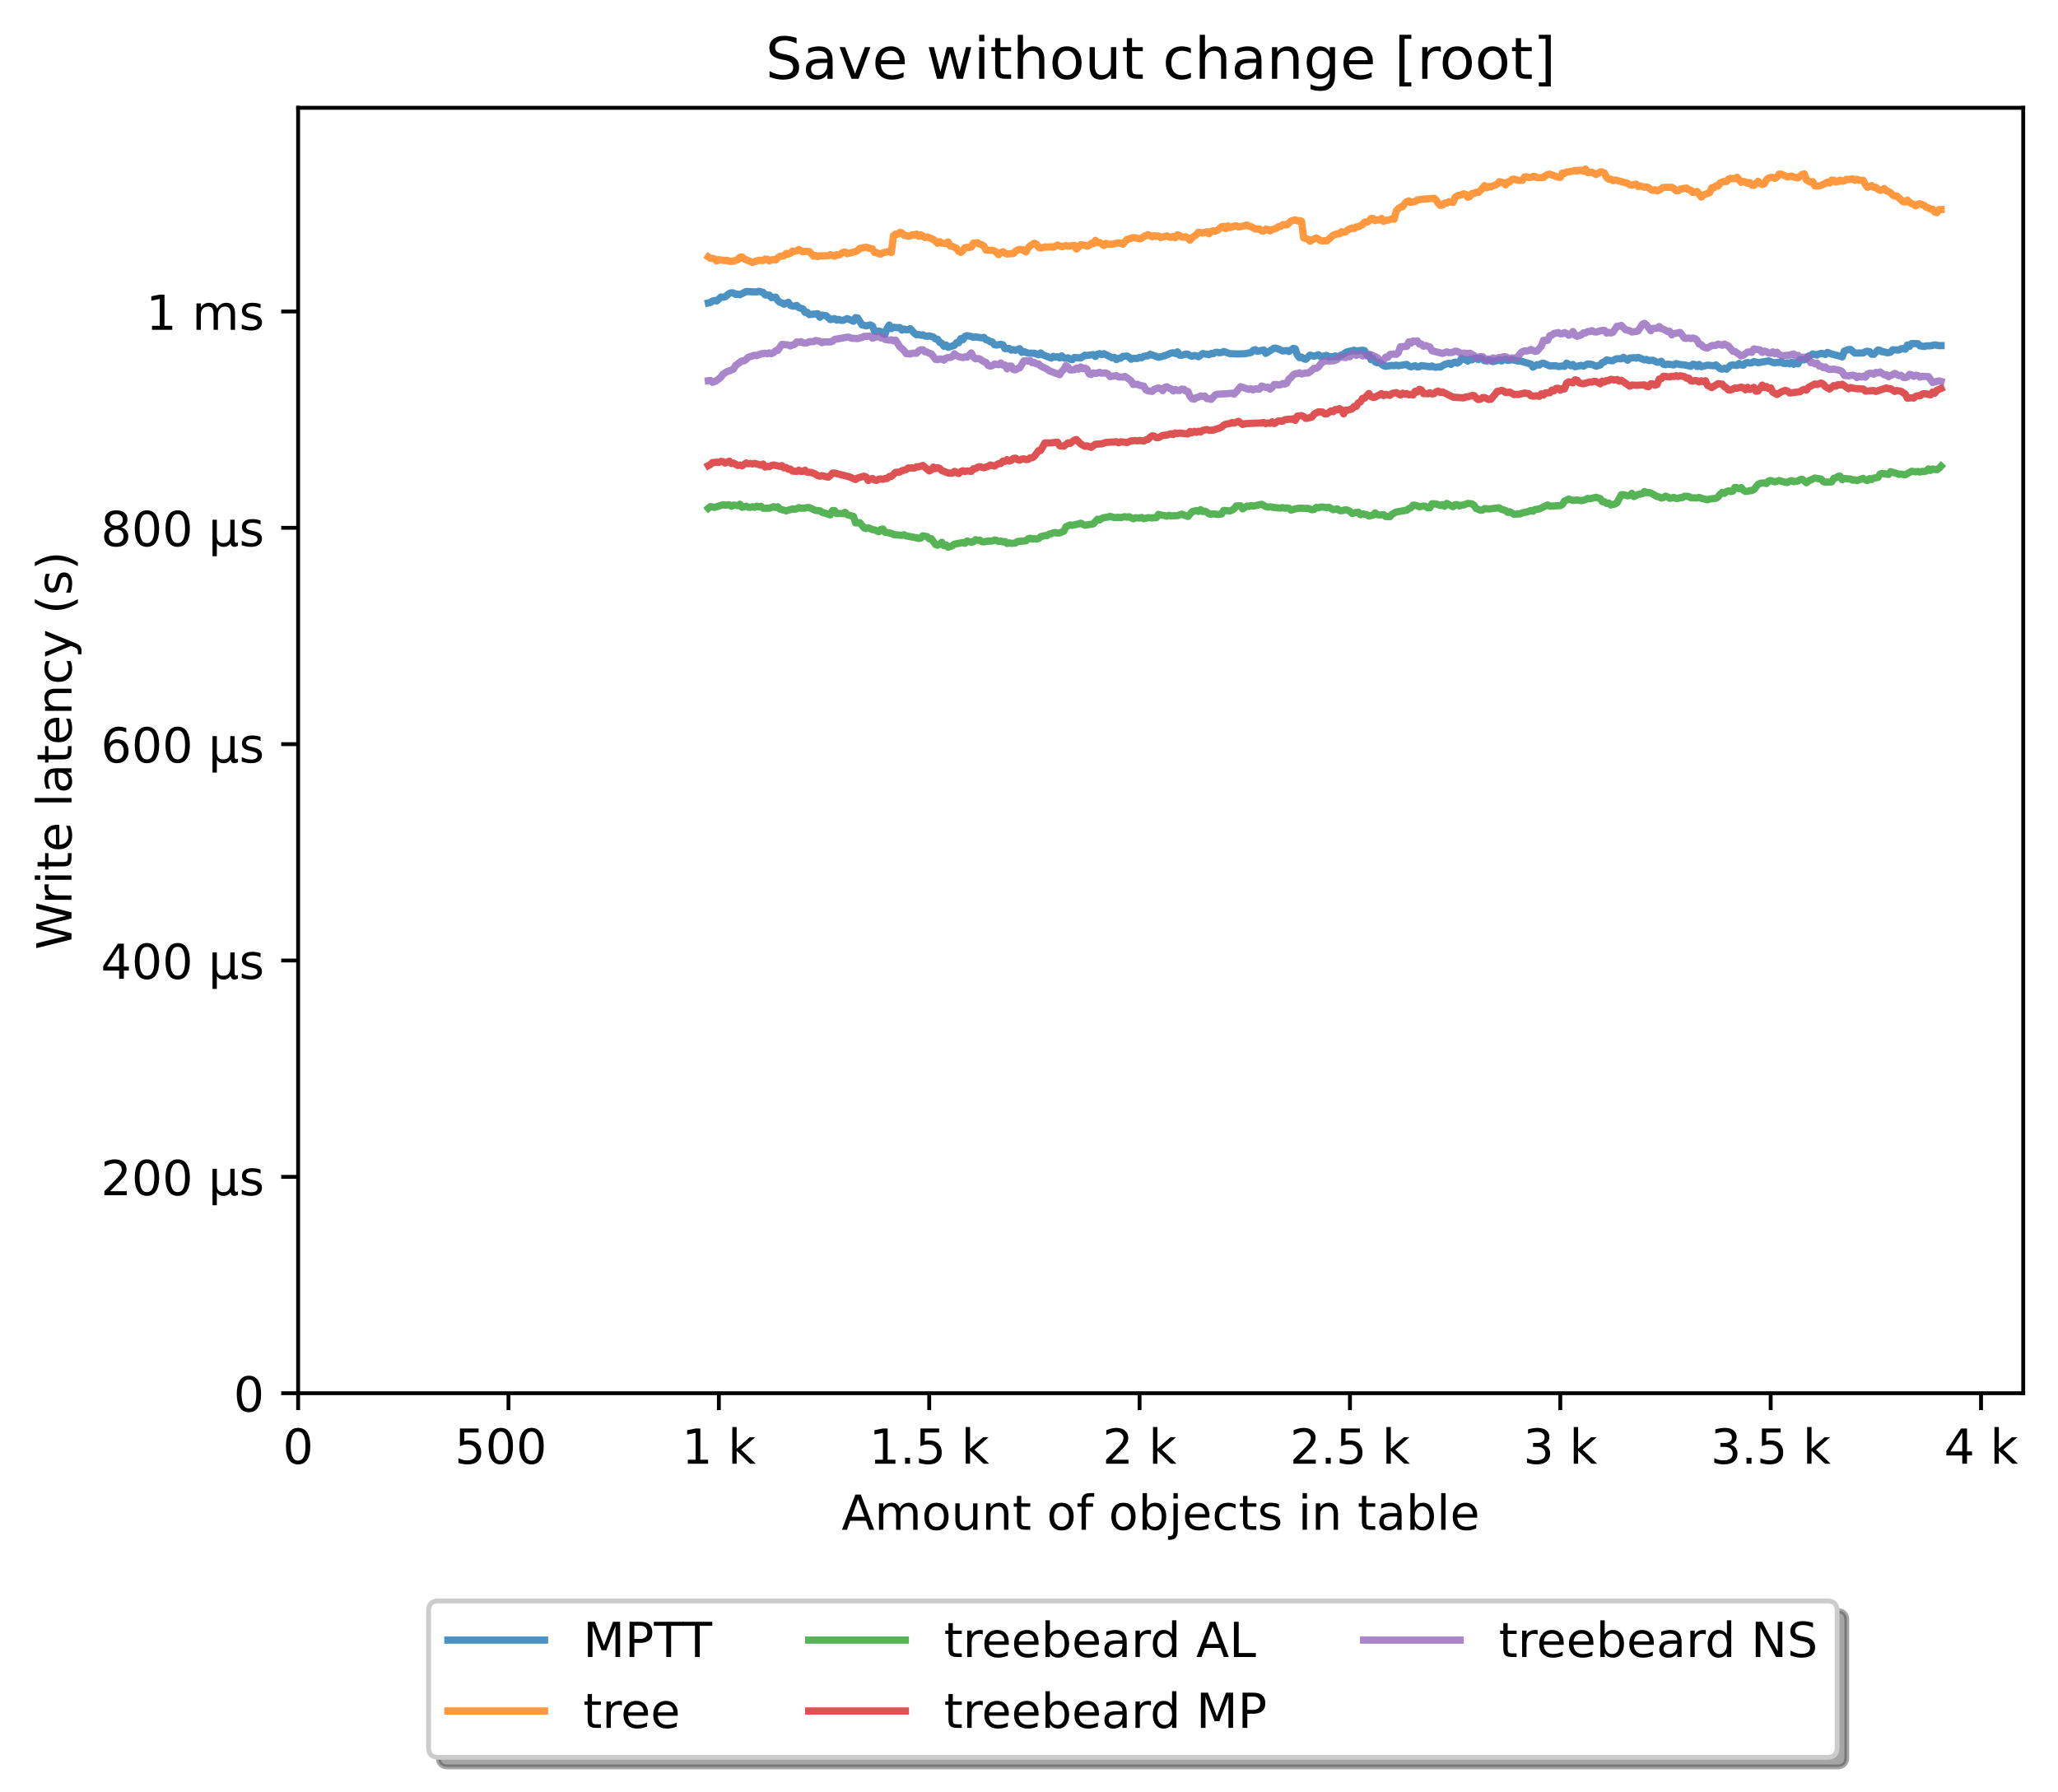 <?xml version="1.0" encoding="utf-8" standalone="no"?>
<!DOCTYPE svg PUBLIC "-//W3C//DTD SVG 1.1//EN"
  "http://www.w3.org/Graphics/SVG/1.1/DTD/svg11.dtd">
<!-- Created with matplotlib (https://matplotlib.org/) -->
<svg height="371.002pt" version="1.1" viewBox="0 0 426.036 371.002" width="426.036pt" xmlns="http://www.w3.org/2000/svg" xmlns:xlink="http://www.w3.org/1999/xlink">
 <defs>
  <style type="text/css">*{stroke-linecap:butt;stroke-linejoin:round;}</style>
 </defs>
 <g id="figure_1">
  <g id="patch_1">
   <path d="M 0 371.002 
L 426.036 371.002 
L 426.036 0 
L 0 0 
z
" style="fill:#ffffff;"/>
  </g>
  <g id="axes_1">
   <g id="patch_2">
    <path d="M 61.716 288.43 
L 418.836 288.43 
L 418.836 22.318 
L 61.716 22.318 
z
" style="fill:#ffffff;"/>
   </g>
   <g id="matplotlib.axis_1">
    <g id="xtick_1">
     <g id="line2d_1">
      <defs>
       <path d="M 0 0 
L 0 3.5 
" id="m1a0bb87631" style="stroke:#000000;stroke-width:0.8;"/>
      </defs>
      <g>
       <use style="stroke:#000000;stroke-width:0.8;" x="61.716" xlink:href="#m1a0bb87631" y="288.43"/>
      </g>
     </g>
     <g id="text_1">
      <!-- 0 -->
      <g transform="translate(58.534 303.029)scale(0.1 -0.1)">
       <defs>
        <path d="M 31.781 66.406 
Q 24.172 66.406 20.328 58.906 
Q 16.5 51.422 16.5 36.375 
Q 16.5 21.391 20.328 13.891 
Q 24.172 6.391 31.781 6.391 
Q 39.453 6.391 43.281 13.891 
Q 47.125 21.391 47.125 36.375 
Q 47.125 51.422 43.281 58.906 
Q 39.453 66.406 31.781 66.406 
z
M 31.781 74.219 
Q 44.047 74.219 50.516 64.516 
Q 56.984 54.828 56.984 36.375 
Q 56.984 17.969 50.516 8.266 
Q 44.047 -1.422 31.781 -1.422 
Q 19.531 -1.422 13.062 8.266 
Q 6.594 17.969 6.594 36.375 
Q 6.594 54.828 13.062 64.516 
Q 19.531 74.219 31.781 74.219 
z
" id="DejaVuSans-48"/>
       </defs>
       <use xlink:href="#DejaVuSans-48"/>
      </g>
     </g>
    </g>
    <g id="xtick_2">
     <g id="line2d_2">
      <g>
       <use style="stroke:#000000;stroke-width:0.8;" x="105.264" xlink:href="#m1a0bb87631" y="288.43"/>
      </g>
     </g>
     <g id="text_2">
      <!-- 500  -->
      <g transform="translate(94.131 303.029)scale(0.1 -0.1)">
       <defs>
        <path d="M 10.797 72.906 
L 49.516 72.906 
L 49.516 64.594 
L 19.828 64.594 
L 19.828 46.734 
Q 21.969 47.469 24.109 47.828 
Q 26.266 48.188 28.422 48.188 
Q 40.625 48.188 47.75 41.5 
Q 54.891 34.812 54.891 23.391 
Q 54.891 11.625 47.562 5.094 
Q 40.234 -1.422 26.906 -1.422 
Q 22.312 -1.422 17.547 -0.641 
Q 12.797 0.141 7.719 1.703 
L 7.719 11.625 
Q 12.109 9.234 16.797 8.062 
Q 21.484 6.891 26.703 6.891 
Q 35.156 6.891 40.078 11.328 
Q 45.016 15.766 45.016 23.391 
Q 45.016 31 40.078 35.438 
Q 35.156 39.891 26.703 39.891 
Q 22.75 39.891 18.812 39.016 
Q 14.891 38.141 10.797 36.281 
z
" id="DejaVuSans-53"/>
        <path id="DejaVuSans-32"/>
       </defs>
       <use xlink:href="#DejaVuSans-53"/>
       <use x="63.623" xlink:href="#DejaVuSans-48"/>
       <use x="127.246" xlink:href="#DejaVuSans-48"/>
       <use x="190.869" xlink:href="#DejaVuSans-32"/>
      </g>
     </g>
    </g>
    <g id="xtick_3">
     <g id="line2d_3">
      <g>
       <use style="stroke:#000000;stroke-width:0.8;" x="148.813" xlink:href="#m1a0bb87631" y="288.43"/>
      </g>
     </g>
     <g id="text_3">
      <!-- 1 k -->
      <g transform="translate(141.147 303.029)scale(0.1 -0.1)">
       <defs>
        <path d="M 12.406 8.297 
L 28.516 8.297 
L 28.516 63.922 
L 10.984 60.406 
L 10.984 69.391 
L 28.422 72.906 
L 38.281 72.906 
L 38.281 8.297 
L 54.391 8.297 
L 54.391 0 
L 12.406 0 
z
" id="DejaVuSans-49"/>
        <path d="M 9.078 75.984 
L 18.109 75.984 
L 18.109 31.109 
L 44.922 54.688 
L 56.391 54.688 
L 27.391 29.109 
L 57.625 0 
L 45.906 0 
L 18.109 26.703 
L 18.109 0 
L 9.078 0 
z
" id="DejaVuSans-107"/>
       </defs>
       <use xlink:href="#DejaVuSans-49"/>
       <use x="63.623" xlink:href="#DejaVuSans-32"/>
       <use x="95.41" xlink:href="#DejaVuSans-107"/>
      </g>
     </g>
    </g>
    <g id="xtick_4">
     <g id="line2d_4">
      <g>
       <use style="stroke:#000000;stroke-width:0.8;" x="192.361" xlink:href="#m1a0bb87631" y="288.43"/>
      </g>
     </g>
     <g id="text_4">
      <!-- 1.5 k -->
      <g transform="translate(179.925 303.029)scale(0.1 -0.1)">
       <defs>
        <path d="M 10.688 12.406 
L 21 12.406 
L 21 0 
L 10.688 0 
z
" id="DejaVuSans-46"/>
       </defs>
       <use xlink:href="#DejaVuSans-49"/>
       <use x="63.623" xlink:href="#DejaVuSans-46"/>
       <use x="95.41" xlink:href="#DejaVuSans-53"/>
       <use x="159.033" xlink:href="#DejaVuSans-32"/>
       <use x="190.82" xlink:href="#DejaVuSans-107"/>
      </g>
     </g>
    </g>
    <g id="xtick_5">
     <g id="line2d_5">
      <g>
       <use style="stroke:#000000;stroke-width:0.8;" x="235.91" xlink:href="#m1a0bb87631" y="288.43"/>
      </g>
     </g>
     <g id="text_5">
      <!-- 2 k -->
      <g transform="translate(228.244 303.029)scale(0.1 -0.1)">
       <defs>
        <path d="M 19.188 8.297 
L 53.609 8.297 
L 53.609 0 
L 7.328 0 
L 7.328 8.297 
Q 12.938 14.109 22.625 23.891 
Q 32.328 33.688 34.812 36.531 
Q 39.547 41.844 41.422 45.531 
Q 43.312 49.219 43.312 52.781 
Q 43.312 58.594 39.234 62.25 
Q 35.156 65.922 28.609 65.922 
Q 23.969 65.922 18.812 64.312 
Q 13.672 62.703 7.812 59.422 
L 7.812 69.391 
Q 13.766 71.781 18.938 73 
Q 24.125 74.219 28.422 74.219 
Q 39.75 74.219 46.484 68.547 
Q 53.219 62.891 53.219 53.422 
Q 53.219 48.922 51.531 44.891 
Q 49.859 40.875 45.406 35.406 
Q 44.188 33.984 37.641 27.219 
Q 31.109 20.453 19.188 8.297 
z
" id="DejaVuSans-50"/>
       </defs>
       <use xlink:href="#DejaVuSans-50"/>
       <use x="63.623" xlink:href="#DejaVuSans-32"/>
       <use x="95.41" xlink:href="#DejaVuSans-107"/>
      </g>
     </g>
    </g>
    <g id="xtick_6">
     <g id="line2d_6">
      <g>
       <use style="stroke:#000000;stroke-width:0.8;" x="279.458" xlink:href="#m1a0bb87631" y="288.43"/>
      </g>
     </g>
     <g id="text_6">
      <!-- 2.5 k -->
      <g transform="translate(267.023 303.029)scale(0.1 -0.1)">
       <use xlink:href="#DejaVuSans-50"/>
       <use x="63.623" xlink:href="#DejaVuSans-46"/>
       <use x="95.41" xlink:href="#DejaVuSans-53"/>
       <use x="159.033" xlink:href="#DejaVuSans-32"/>
       <use x="190.82" xlink:href="#DejaVuSans-107"/>
      </g>
     </g>
    </g>
    <g id="xtick_7">
     <g id="line2d_7">
      <g>
       <use style="stroke:#000000;stroke-width:0.8;" x="323.007" xlink:href="#m1a0bb87631" y="288.43"/>
      </g>
     </g>
     <g id="text_7">
      <!-- 3 k -->
      <g transform="translate(315.341 303.029)scale(0.1 -0.1)">
       <defs>
        <path d="M 40.578 39.312 
Q 47.656 37.797 51.625 33 
Q 55.609 28.219 55.609 21.188 
Q 55.609 10.406 48.188 4.484 
Q 40.766 -1.422 27.094 -1.422 
Q 22.516 -1.422 17.656 -0.516 
Q 12.797 0.391 7.625 2.203 
L 7.625 11.719 
Q 11.719 9.328 16.594 8.109 
Q 21.484 6.891 26.812 6.891 
Q 36.078 6.891 40.938 10.547 
Q 45.797 14.203 45.797 21.188 
Q 45.797 27.641 41.281 31.266 
Q 36.766 34.906 28.719 34.906 
L 20.219 34.906 
L 20.219 43.016 
L 29.109 43.016 
Q 36.375 43.016 40.234 45.922 
Q 44.094 48.828 44.094 54.297 
Q 44.094 59.906 40.109 62.906 
Q 36.141 65.922 28.719 65.922 
Q 24.656 65.922 20.016 65.031 
Q 15.375 64.156 9.812 62.312 
L 9.812 71.094 
Q 15.438 72.656 20.344 73.438 
Q 25.25 74.219 29.594 74.219 
Q 40.828 74.219 47.359 69.109 
Q 53.906 64.016 53.906 55.328 
Q 53.906 49.266 50.438 45.094 
Q 46.969 40.922 40.578 39.312 
z
" id="DejaVuSans-51"/>
       </defs>
       <use xlink:href="#DejaVuSans-51"/>
       <use x="63.623" xlink:href="#DejaVuSans-32"/>
       <use x="95.41" xlink:href="#DejaVuSans-107"/>
      </g>
     </g>
    </g>
    <g id="xtick_8">
     <g id="line2d_8">
      <g>
       <use style="stroke:#000000;stroke-width:0.8;" x="366.556" xlink:href="#m1a0bb87631" y="288.43"/>
      </g>
     </g>
     <g id="text_8">
      <!-- 3.5 k -->
      <g transform="translate(354.12 303.029)scale(0.1 -0.1)">
       <use xlink:href="#DejaVuSans-51"/>
       <use x="63.623" xlink:href="#DejaVuSans-46"/>
       <use x="95.41" xlink:href="#DejaVuSans-53"/>
       <use x="159.033" xlink:href="#DejaVuSans-32"/>
       <use x="190.82" xlink:href="#DejaVuSans-107"/>
      </g>
     </g>
    </g>
    <g id="xtick_9">
     <g id="line2d_9">
      <g>
       <use style="stroke:#000000;stroke-width:0.8;" x="410.104" xlink:href="#m1a0bb87631" y="288.43"/>
      </g>
     </g>
     <g id="text_9">
      <!-- 4 k -->
      <g transform="translate(402.439 303.029)scale(0.1 -0.1)">
       <defs>
        <path d="M 37.797 64.312 
L 12.891 25.391 
L 37.797 25.391 
z
M 35.203 72.906 
L 47.609 72.906 
L 47.609 25.391 
L 58.016 25.391 
L 58.016 17.188 
L 47.609 17.188 
L 47.609 0 
L 37.797 0 
L 37.797 17.188 
L 4.891 17.188 
L 4.891 26.703 
z
" id="DejaVuSans-52"/>
       </defs>
       <use xlink:href="#DejaVuSans-52"/>
       <use x="63.623" xlink:href="#DejaVuSans-32"/>
       <use x="95.41" xlink:href="#DejaVuSans-107"/>
      </g>
     </g>
    </g>
    <g id="text_10">
     <!-- Amount of objects in table -->
     <g transform="translate(174.217 316.707)scale(0.1 -0.1)">
      <defs>
       <path d="M 34.188 63.188 
L 20.797 26.906 
L 47.609 26.906 
z
M 28.609 72.906 
L 39.797 72.906 
L 67.578 0 
L 57.328 0 
L 50.688 18.703 
L 17.828 18.703 
L 11.188 0 
L 0.781 0 
z
" id="DejaVuSans-65"/>
       <path d="M 52 44.188 
Q 55.375 50.25 60.062 53.125 
Q 64.75 56 71.094 56 
Q 79.641 56 84.281 50.016 
Q 88.922 44.047 88.922 33.016 
L 88.922 0 
L 79.891 0 
L 79.891 32.719 
Q 79.891 40.578 77.094 44.375 
Q 74.312 48.188 68.609 48.188 
Q 61.625 48.188 57.562 43.547 
Q 53.516 38.922 53.516 30.906 
L 53.516 0 
L 44.484 0 
L 44.484 32.719 
Q 44.484 40.625 41.703 44.406 
Q 38.922 48.188 33.109 48.188 
Q 26.219 48.188 22.156 43.531 
Q 18.109 38.875 18.109 30.906 
L 18.109 0 
L 9.078 0 
L 9.078 54.688 
L 18.109 54.688 
L 18.109 46.188 
Q 21.188 51.219 25.484 53.609 
Q 29.781 56 35.688 56 
Q 41.656 56 45.828 52.969 
Q 50 49.953 52 44.188 
z
" id="DejaVuSans-109"/>
       <path d="M 30.609 48.391 
Q 23.391 48.391 19.188 42.75 
Q 14.984 37.109 14.984 27.297 
Q 14.984 17.484 19.156 11.844 
Q 23.344 6.203 30.609 6.203 
Q 37.797 6.203 41.984 11.859 
Q 46.188 17.531 46.188 27.297 
Q 46.188 37.016 41.984 42.703 
Q 37.797 48.391 30.609 48.391 
z
M 30.609 56 
Q 42.328 56 49.016 48.375 
Q 55.719 40.766 55.719 27.297 
Q 55.719 13.875 49.016 6.219 
Q 42.328 -1.422 30.609 -1.422 
Q 18.844 -1.422 12.172 6.219 
Q 5.516 13.875 5.516 27.297 
Q 5.516 40.766 12.172 48.375 
Q 18.844 56 30.609 56 
z
" id="DejaVuSans-111"/>
       <path d="M 8.5 21.578 
L 8.5 54.688 
L 17.484 54.688 
L 17.484 21.922 
Q 17.484 14.156 20.5 10.266 
Q 23.531 6.391 29.594 6.391 
Q 36.859 6.391 41.078 11.031 
Q 45.312 15.672 45.312 23.688 
L 45.312 54.688 
L 54.297 54.688 
L 54.297 0 
L 45.312 0 
L 45.312 8.406 
Q 42.047 3.422 37.719 1 
Q 33.406 -1.422 27.688 -1.422 
Q 18.266 -1.422 13.375 4.438 
Q 8.5 10.297 8.5 21.578 
z
M 31.109 56 
z
" id="DejaVuSans-117"/>
       <path d="M 54.891 33.016 
L 54.891 0 
L 45.906 0 
L 45.906 32.719 
Q 45.906 40.484 42.875 44.328 
Q 39.844 48.188 33.797 48.188 
Q 26.516 48.188 22.312 43.547 
Q 18.109 38.922 18.109 30.906 
L 18.109 0 
L 9.078 0 
L 9.078 54.688 
L 18.109 54.688 
L 18.109 46.188 
Q 21.344 51.125 25.703 53.562 
Q 30.078 56 35.797 56 
Q 45.219 56 50.047 50.172 
Q 54.891 44.344 54.891 33.016 
z
" id="DejaVuSans-110"/>
       <path d="M 18.312 70.219 
L 18.312 54.688 
L 36.812 54.688 
L 36.812 47.703 
L 18.312 47.703 
L 18.312 18.016 
Q 18.312 11.328 20.141 9.422 
Q 21.969 7.516 27.594 7.516 
L 36.812 7.516 
L 36.812 0 
L 27.594 0 
Q 17.188 0 13.234 3.875 
Q 9.281 7.766 9.281 18.016 
L 9.281 47.703 
L 2.688 47.703 
L 2.688 54.688 
L 9.281 54.688 
L 9.281 70.219 
z
" id="DejaVuSans-116"/>
       <path d="M 37.109 75.984 
L 37.109 68.5 
L 28.516 68.5 
Q 23.688 68.5 21.797 66.547 
Q 19.922 64.594 19.922 59.516 
L 19.922 54.688 
L 34.719 54.688 
L 34.719 47.703 
L 19.922 47.703 
L 19.922 0 
L 10.891 0 
L 10.891 47.703 
L 2.297 47.703 
L 2.297 54.688 
L 10.891 54.688 
L 10.891 58.5 
Q 10.891 67.625 15.141 71.797 
Q 19.391 75.984 28.609 75.984 
z
" id="DejaVuSans-102"/>
       <path d="M 48.688 27.297 
Q 48.688 37.203 44.609 42.844 
Q 40.531 48.484 33.406 48.484 
Q 26.266 48.484 22.188 42.844 
Q 18.109 37.203 18.109 27.297 
Q 18.109 17.391 22.188 11.75 
Q 26.266 6.109 33.406 6.109 
Q 40.531 6.109 44.609 11.75 
Q 48.688 17.391 48.688 27.297 
z
M 18.109 46.391 
Q 20.953 51.266 25.266 53.625 
Q 29.594 56 35.594 56 
Q 45.562 56 51.781 48.094 
Q 58.016 40.188 58.016 27.297 
Q 58.016 14.406 51.781 6.484 
Q 45.562 -1.422 35.594 -1.422 
Q 29.594 -1.422 25.266 0.953 
Q 20.953 3.328 18.109 8.203 
L 18.109 0 
L 9.078 0 
L 9.078 75.984 
L 18.109 75.984 
z
" id="DejaVuSans-98"/>
       <path d="M 9.422 54.688 
L 18.406 54.688 
L 18.406 -0.984 
Q 18.406 -11.422 14.422 -16.109 
Q 10.453 -20.797 1.609 -20.797 
L -1.812 -20.797 
L -1.812 -13.188 
L 0.594 -13.188 
Q 5.719 -13.188 7.562 -10.812 
Q 9.422 -8.453 9.422 -0.984 
z
M 9.422 75.984 
L 18.406 75.984 
L 18.406 64.594 
L 9.422 64.594 
z
" id="DejaVuSans-106"/>
       <path d="M 56.203 29.594 
L 56.203 25.203 
L 14.891 25.203 
Q 15.484 15.922 20.484 11.062 
Q 25.484 6.203 34.422 6.203 
Q 39.594 6.203 44.453 7.469 
Q 49.312 8.734 54.109 11.281 
L 54.109 2.781 
Q 49.266 0.734 44.188 -0.344 
Q 39.109 -1.422 33.891 -1.422 
Q 20.797 -1.422 13.156 6.188 
Q 5.516 13.812 5.516 26.812 
Q 5.516 40.234 12.766 48.109 
Q 20.016 56 32.328 56 
Q 43.359 56 49.781 48.891 
Q 56.203 41.797 56.203 29.594 
z
M 47.219 32.234 
Q 47.125 39.594 43.094 43.984 
Q 39.062 48.391 32.422 48.391 
Q 24.906 48.391 20.391 44.141 
Q 15.875 39.891 15.188 32.172 
z
" id="DejaVuSans-101"/>
       <path d="M 48.781 52.594 
L 48.781 44.188 
Q 44.969 46.297 41.141 47.344 
Q 37.312 48.391 33.406 48.391 
Q 24.656 48.391 19.812 42.844 
Q 14.984 37.312 14.984 27.297 
Q 14.984 17.281 19.812 11.734 
Q 24.656 6.203 33.406 6.203 
Q 37.312 6.203 41.141 7.25 
Q 44.969 8.297 48.781 10.406 
L 48.781 2.094 
Q 45.016 0.344 40.984 -0.531 
Q 36.969 -1.422 32.422 -1.422 
Q 20.062 -1.422 12.781 6.344 
Q 5.516 14.109 5.516 27.297 
Q 5.516 40.672 12.859 48.328 
Q 20.219 56 33.016 56 
Q 37.156 56 41.109 55.141 
Q 45.062 54.297 48.781 52.594 
z
" id="DejaVuSans-99"/>
       <path d="M 44.281 53.078 
L 44.281 44.578 
Q 40.484 46.531 36.375 47.5 
Q 32.281 48.484 27.875 48.484 
Q 21.188 48.484 17.844 46.438 
Q 14.5 44.391 14.5 40.281 
Q 14.5 37.156 16.891 35.375 
Q 19.281 33.594 26.516 31.984 
L 29.594 31.297 
Q 39.156 29.25 43.188 25.516 
Q 47.219 21.781 47.219 15.094 
Q 47.219 7.469 41.188 3.016 
Q 35.156 -1.422 24.609 -1.422 
Q 20.219 -1.422 15.453 -0.562 
Q 10.688 0.297 5.422 2 
L 5.422 11.281 
Q 10.406 8.688 15.234 7.391 
Q 20.062 6.109 24.812 6.109 
Q 31.156 6.109 34.562 8.281 
Q 37.984 10.453 37.984 14.406 
Q 37.984 18.062 35.516 20.016 
Q 33.062 21.969 24.703 23.781 
L 21.578 24.516 
Q 13.234 26.266 9.516 29.906 
Q 5.812 33.547 5.812 39.891 
Q 5.812 47.609 11.281 51.797 
Q 16.75 56 26.812 56 
Q 31.781 56 36.172 55.266 
Q 40.578 54.547 44.281 53.078 
z
" id="DejaVuSans-115"/>
       <path d="M 9.422 54.688 
L 18.406 54.688 
L 18.406 0 
L 9.422 0 
z
M 9.422 75.984 
L 18.406 75.984 
L 18.406 64.594 
L 9.422 64.594 
z
" id="DejaVuSans-105"/>
       <path d="M 34.281 27.484 
Q 23.391 27.484 19.188 25 
Q 14.984 22.516 14.984 16.5 
Q 14.984 11.719 18.141 8.906 
Q 21.297 6.109 26.703 6.109 
Q 34.188 6.109 38.703 11.406 
Q 43.219 16.703 43.219 25.484 
L 43.219 27.484 
z
M 52.203 31.203 
L 52.203 0 
L 43.219 0 
L 43.219 8.297 
Q 40.141 3.328 35.547 0.953 
Q 30.953 -1.422 24.312 -1.422 
Q 15.922 -1.422 10.953 3.297 
Q 6 8.016 6 15.922 
Q 6 25.141 12.172 29.828 
Q 18.359 34.516 30.609 34.516 
L 43.219 34.516 
L 43.219 35.406 
Q 43.219 41.609 39.141 45 
Q 35.062 48.391 27.688 48.391 
Q 23 48.391 18.547 47.266 
Q 14.109 46.141 10.016 43.891 
L 10.016 52.203 
Q 14.938 54.109 19.578 55.047 
Q 24.219 56 28.609 56 
Q 40.484 56 46.344 49.844 
Q 52.203 43.703 52.203 31.203 
z
" id="DejaVuSans-97"/>
       <path d="M 9.422 75.984 
L 18.406 75.984 
L 18.406 0 
L 9.422 0 
z
" id="DejaVuSans-108"/>
      </defs>
      <use xlink:href="#DejaVuSans-65"/>
      <use x="68.408" xlink:href="#DejaVuSans-109"/>
      <use x="165.82" xlink:href="#DejaVuSans-111"/>
      <use x="227.002" xlink:href="#DejaVuSans-117"/>
      <use x="290.381" xlink:href="#DejaVuSans-110"/>
      <use x="353.76" xlink:href="#DejaVuSans-116"/>
      <use x="392.969" xlink:href="#DejaVuSans-32"/>
      <use x="424.756" xlink:href="#DejaVuSans-111"/>
      <use x="485.938" xlink:href="#DejaVuSans-102"/>
      <use x="521.143" xlink:href="#DejaVuSans-32"/>
      <use x="552.93" xlink:href="#DejaVuSans-111"/>
      <use x="614.111" xlink:href="#DejaVuSans-98"/>
      <use x="677.588" xlink:href="#DejaVuSans-106"/>
      <use x="705.371" xlink:href="#DejaVuSans-101"/>
      <use x="766.895" xlink:href="#DejaVuSans-99"/>
      <use x="821.875" xlink:href="#DejaVuSans-116"/>
      <use x="861.084" xlink:href="#DejaVuSans-115"/>
      <use x="913.184" xlink:href="#DejaVuSans-32"/>
      <use x="944.971" xlink:href="#DejaVuSans-105"/>
      <use x="972.754" xlink:href="#DejaVuSans-110"/>
      <use x="1036.133" xlink:href="#DejaVuSans-32"/>
      <use x="1067.92" xlink:href="#DejaVuSans-116"/>
      <use x="1107.129" xlink:href="#DejaVuSans-97"/>
      <use x="1168.408" xlink:href="#DejaVuSans-98"/>
      <use x="1231.885" xlink:href="#DejaVuSans-108"/>
      <use x="1259.668" xlink:href="#DejaVuSans-101"/>
     </g>
    </g>
   </g>
   <g id="matplotlib.axis_2">
    <g id="ytick_1">
     <g id="line2d_10">
      <defs>
       <path d="M 0 0 
L -3.5 0 
" id="m69c096deff" style="stroke:#000000;stroke-width:0.8;"/>
      </defs>
      <g>
       <use style="stroke:#000000;stroke-width:0.8;" x="61.716" xlink:href="#m69c096deff" y="288.43"/>
      </g>
     </g>
     <g id="text_11">
      <!-- 0 -->
      <g transform="translate(48.353 292.229)scale(0.1 -0.1)">
       <use xlink:href="#DejaVuSans-48"/>
      </g>
     </g>
    </g>
    <g id="ytick_2">
     <g id="line2d_11">
      <g>
       <use style="stroke:#000000;stroke-width:0.8;" x="61.716" xlink:href="#m69c096deff" y="243.641"/>
      </g>
     </g>
     <g id="text_12">
      <!-- 200 µs -->
      <g transform="translate(20.878 247.44)scale(0.1 -0.1)">
       <defs>
        <path d="M 8.5 -20.797 
L 8.5 54.688 
L 17.484 54.688 
L 17.484 20.703 
Q 17.484 13.625 20.844 10 
Q 24.219 6.391 30.812 6.391 
Q 38.031 6.391 41.672 10.484 
Q 45.312 14.594 45.312 22.797 
L 45.312 54.688 
L 54.297 54.688 
L 54.297 12.594 
Q 54.297 9.672 55.141 8.281 
Q 56 6.891 57.812 6.891 
Q 58.25 6.891 59.031 7.156 
Q 59.812 7.422 61.188 8.016 
L 61.188 0.781 
Q 59.188 -0.344 57.391 -0.875 
Q 55.609 -1.422 53.906 -1.422 
Q 50.531 -1.422 48.531 0.484 
Q 46.531 2.391 45.797 6.297 
Q 43.359 2.438 39.812 0.5 
Q 36.281 -1.422 31.5 -1.422 
Q 26.516 -1.422 23.016 0.484 
Q 19.531 2.391 17.484 6.203 
L 17.484 -20.797 
z
" id="DejaVuSans-181"/>
       </defs>
       <use xlink:href="#DejaVuSans-50"/>
       <use x="63.623" xlink:href="#DejaVuSans-48"/>
       <use x="127.246" xlink:href="#DejaVuSans-48"/>
       <use x="190.869" xlink:href="#DejaVuSans-32"/>
       <use x="222.656" xlink:href="#DejaVuSans-181"/>
       <use x="286.279" xlink:href="#DejaVuSans-115"/>
      </g>
     </g>
    </g>
    <g id="ytick_3">
     <g id="line2d_12">
      <g>
       <use style="stroke:#000000;stroke-width:0.8;" x="61.716" xlink:href="#m69c096deff" y="198.851"/>
      </g>
     </g>
     <g id="text_13">
      <!-- 400 µs -->
      <g transform="translate(20.878 202.651)scale(0.1 -0.1)">
       <use xlink:href="#DejaVuSans-52"/>
       <use x="63.623" xlink:href="#DejaVuSans-48"/>
       <use x="127.246" xlink:href="#DejaVuSans-48"/>
       <use x="190.869" xlink:href="#DejaVuSans-32"/>
       <use x="222.656" xlink:href="#DejaVuSans-181"/>
       <use x="286.279" xlink:href="#DejaVuSans-115"/>
      </g>
     </g>
    </g>
    <g id="ytick_4">
     <g id="line2d_13">
      <g>
       <use style="stroke:#000000;stroke-width:0.8;" x="61.716" xlink:href="#m69c096deff" y="154.062"/>
      </g>
     </g>
     <g id="text_14">
      <!-- 600 µs -->
      <g transform="translate(20.878 157.861)scale(0.1 -0.1)">
       <defs>
        <path d="M 33.016 40.375 
Q 26.375 40.375 22.484 35.828 
Q 18.609 31.297 18.609 23.391 
Q 18.609 15.531 22.484 10.953 
Q 26.375 6.391 33.016 6.391 
Q 39.656 6.391 43.531 10.953 
Q 47.406 15.531 47.406 23.391 
Q 47.406 31.297 43.531 35.828 
Q 39.656 40.375 33.016 40.375 
z
M 52.594 71.297 
L 52.594 62.312 
Q 48.875 64.062 45.094 64.984 
Q 41.312 65.922 37.594 65.922 
Q 27.828 65.922 22.672 59.328 
Q 17.531 52.734 16.797 39.406 
Q 19.672 43.656 24.016 45.922 
Q 28.375 48.188 33.594 48.188 
Q 44.578 48.188 50.953 41.516 
Q 57.328 34.859 57.328 23.391 
Q 57.328 12.156 50.688 5.359 
Q 44.047 -1.422 33.016 -1.422 
Q 20.359 -1.422 13.672 8.266 
Q 6.984 17.969 6.984 36.375 
Q 6.984 53.656 15.188 63.938 
Q 23.391 74.219 37.203 74.219 
Q 40.922 74.219 44.703 73.484 
Q 48.484 72.75 52.594 71.297 
z
" id="DejaVuSans-54"/>
       </defs>
       <use xlink:href="#DejaVuSans-54"/>
       <use x="63.623" xlink:href="#DejaVuSans-48"/>
       <use x="127.246" xlink:href="#DejaVuSans-48"/>
       <use x="190.869" xlink:href="#DejaVuSans-32"/>
       <use x="222.656" xlink:href="#DejaVuSans-181"/>
       <use x="286.279" xlink:href="#DejaVuSans-115"/>
      </g>
     </g>
    </g>
    <g id="ytick_5">
     <g id="line2d_14">
      <g>
       <use style="stroke:#000000;stroke-width:0.8;" x="61.716" xlink:href="#m69c096deff" y="109.273"/>
      </g>
     </g>
     <g id="text_15">
      <!-- 800 µs -->
      <g transform="translate(20.878 113.072)scale(0.1 -0.1)">
       <defs>
        <path d="M 31.781 34.625 
Q 24.75 34.625 20.719 30.859 
Q 16.703 27.094 16.703 20.516 
Q 16.703 13.922 20.719 10.156 
Q 24.75 6.391 31.781 6.391 
Q 38.812 6.391 42.859 10.172 
Q 46.922 13.969 46.922 20.516 
Q 46.922 27.094 42.891 30.859 
Q 38.875 34.625 31.781 34.625 
z
M 21.922 38.812 
Q 15.578 40.375 12.031 44.719 
Q 8.5 49.078 8.5 55.328 
Q 8.5 64.062 14.719 69.141 
Q 20.953 74.219 31.781 74.219 
Q 42.672 74.219 48.875 69.141 
Q 55.078 64.062 55.078 55.328 
Q 55.078 49.078 51.531 44.719 
Q 48 40.375 41.703 38.812 
Q 48.828 37.156 52.797 32.312 
Q 56.781 27.484 56.781 20.516 
Q 56.781 9.906 50.312 4.234 
Q 43.844 -1.422 31.781 -1.422 
Q 19.734 -1.422 13.25 4.234 
Q 6.781 9.906 6.781 20.516 
Q 6.781 27.484 10.781 32.312 
Q 14.797 37.156 21.922 38.812 
z
M 18.312 54.391 
Q 18.312 48.734 21.844 45.562 
Q 25.391 42.391 31.781 42.391 
Q 38.141 42.391 41.719 45.562 
Q 45.312 48.734 45.312 54.391 
Q 45.312 60.062 41.719 63.234 
Q 38.141 66.406 31.781 66.406 
Q 25.391 66.406 21.844 63.234 
Q 18.312 60.062 18.312 54.391 
z
" id="DejaVuSans-56"/>
       </defs>
       <use xlink:href="#DejaVuSans-56"/>
       <use x="63.623" xlink:href="#DejaVuSans-48"/>
       <use x="127.246" xlink:href="#DejaVuSans-48"/>
       <use x="190.869" xlink:href="#DejaVuSans-32"/>
       <use x="222.656" xlink:href="#DejaVuSans-181"/>
       <use x="286.279" xlink:href="#DejaVuSans-115"/>
      </g>
     </g>
    </g>
    <g id="ytick_6">
     <g id="line2d_15">
      <g>
       <use style="stroke:#000000;stroke-width:0.8;" x="61.716" xlink:href="#m69c096deff" y="64.483"/>
      </g>
     </g>
     <g id="text_16">
      <!-- 1 ms -->
      <g transform="translate(30.225 68.283)scale(0.1 -0.1)">
       <use xlink:href="#DejaVuSans-49"/>
       <use x="63.623" xlink:href="#DejaVuSans-32"/>
       <use x="95.41" xlink:href="#DejaVuSans-109"/>
       <use x="192.822" xlink:href="#DejaVuSans-115"/>
      </g>
     </g>
    </g>
    <g id="text_17">
     <!-- Write latency (s) -->
     <g transform="translate(14.798 196.626)rotate(-90)scale(0.1 -0.1)">
      <defs>
       <path d="M 3.328 72.906 
L 13.281 72.906 
L 28.609 11.281 
L 43.891 72.906 
L 54.984 72.906 
L 70.312 11.281 
L 85.594 72.906 
L 95.609 72.906 
L 77.297 0 
L 64.891 0 
L 49.516 63.281 
L 33.984 0 
L 21.578 0 
z
" id="DejaVuSans-87"/>
       <path d="M 41.109 46.297 
Q 39.594 47.172 37.812 47.578 
Q 36.031 48 33.891 48 
Q 26.266 48 22.188 43.047 
Q 18.109 38.094 18.109 28.812 
L 18.109 0 
L 9.078 0 
L 9.078 54.688 
L 18.109 54.688 
L 18.109 46.188 
Q 20.953 51.172 25.484 53.578 
Q 30.031 56 36.531 56 
Q 37.453 56 38.578 55.875 
Q 39.703 55.766 41.062 55.516 
z
" id="DejaVuSans-114"/>
       <path d="M 32.172 -5.078 
Q 28.375 -14.844 24.75 -17.812 
Q 21.141 -20.797 15.094 -20.797 
L 7.906 -20.797 
L 7.906 -13.281 
L 13.188 -13.281 
Q 16.891 -13.281 18.938 -11.516 
Q 21 -9.766 23.484 -3.219 
L 25.094 0.875 
L 2.984 54.688 
L 12.5 54.688 
L 29.594 11.922 
L 46.688 54.688 
L 56.203 54.688 
z
" id="DejaVuSans-121"/>
       <path d="M 31 75.875 
Q 24.469 64.656 21.281 53.656 
Q 18.109 42.672 18.109 31.391 
Q 18.109 20.125 21.312 9.062 
Q 24.516 -2 31 -13.188 
L 23.188 -13.188 
Q 15.875 -1.703 12.234 9.375 
Q 8.594 20.453 8.594 31.391 
Q 8.594 42.281 12.203 53.312 
Q 15.828 64.359 23.188 75.875 
z
" id="DejaVuSans-40"/>
       <path d="M 8.016 75.875 
L 15.828 75.875 
Q 23.141 64.359 26.781 53.312 
Q 30.422 42.281 30.422 31.391 
Q 30.422 20.453 26.781 9.375 
Q 23.141 -1.703 15.828 -13.188 
L 8.016 -13.188 
Q 14.5 -2 17.703 9.062 
Q 20.906 20.125 20.906 31.391 
Q 20.906 42.672 17.703 53.656 
Q 14.5 64.656 8.016 75.875 
z
" id="DejaVuSans-41"/>
      </defs>
      <use xlink:href="#DejaVuSans-87"/>
      <use x="94.377" xlink:href="#DejaVuSans-114"/>
      <use x="135.49" xlink:href="#DejaVuSans-105"/>
      <use x="163.273" xlink:href="#DejaVuSans-116"/>
      <use x="202.482" xlink:href="#DejaVuSans-101"/>
      <use x="264.006" xlink:href="#DejaVuSans-32"/>
      <use x="295.793" xlink:href="#DejaVuSans-108"/>
      <use x="323.576" xlink:href="#DejaVuSans-97"/>
      <use x="384.855" xlink:href="#DejaVuSans-116"/>
      <use x="424.064" xlink:href="#DejaVuSans-101"/>
      <use x="485.588" xlink:href="#DejaVuSans-110"/>
      <use x="548.967" xlink:href="#DejaVuSans-99"/>
      <use x="603.947" xlink:href="#DejaVuSans-121"/>
      <use x="663.127" xlink:href="#DejaVuSans-32"/>
      <use x="694.914" xlink:href="#DejaVuSans-40"/>
      <use x="733.928" xlink:href="#DejaVuSans-115"/>
      <use x="786.027" xlink:href="#DejaVuSans-41"/>
     </g>
    </g>
   </g>
   <g id="line2d_16">
    <path clip-path="url(#p3c21fe6a97)" d="M 146.635 62.725 
L 147.071 62.633 
L 147.506 62.316 
L 147.942 62.21 
L 148.377 62.309 
L 149.248 61.488 
L 149.684 61.54 
L 150.119 61.44 
L 150.99 60.739 
L 151.426 60.608 
L 151.861 60.665 
L 152.297 60.949 
L 152.732 60.901 
L 153.168 61.02 
L 154.474 60.355 
L 156.651 60.447 
L 157.087 60.304 
L 157.958 60.519 
L 158.393 61.057 
L 159.264 61.099 
L 159.7 61.622 
L 160.571 61.5 
L 161.006 62.2 
L 161.442 62.592 
L 161.877 62.695 
L 162.313 62.979 
L 163.184 62.579 
L 163.619 63.205 
L 164.055 63.383 
L 164.49 63.369 
L 164.926 63.229 
L 165.361 63.688 
L 166.232 63.961 
L 166.668 64.676 
L 167.103 64.646 
L 167.539 65.132 
L 169.281 64.943 
L 169.716 65.674 
L 170.152 65.237 
L 171.023 65.365 
L 171.893 66.17 
L 172.764 65.955 
L 173.2 66.272 
L 173.635 66.125 
L 174.071 66.314 
L 174.506 66.331 
L 175.377 65.954 
L 176.684 66.5 
L 177.119 65.753 
L 177.555 65.831 
L 178.426 67.239 
L 179.297 67.46 
L 180.168 67.264 
L 180.603 67.508 
L 181.039 68.531 
L 181.474 68.634 
L 181.91 68.529 
L 182.345 68.647 
L 182.781 69.036 
L 183.216 69.223 
L 183.652 67.952 
L 184.087 67.295 
L 184.523 68.036 
L 184.958 67.768 
L 185.829 67.837 
L 186.265 67.819 
L 186.7 68.336 
L 187.135 68.122 
L 187.571 68.273 
L 188.006 68.248 
L 188.442 68.03 
L 189.313 69.014 
L 189.748 69.327 
L 190.184 69.251 
L 190.619 69.397 
L 191.055 69.319 
L 191.49 69.576 
L 191.926 69.623 
L 192.361 69.531 
L 193.232 69.789 
L 193.668 70.164 
L 194.103 70.244 
L 194.539 70.883 
L 194.974 71.081 
L 195.41 71.688 
L 195.845 71.427 
L 196.281 71.904 
L 197.587 71.497 
L 198.023 70.937 
L 198.458 70.956 
L 198.894 70.11 
L 199.329 70.33 
L 199.765 69.624 
L 200.2 69.492 
L 201.071 69.661 
L 201.507 69.828 
L 201.942 69.74 
L 202.813 69.876 
L 203.248 69.944 
L 203.684 69.85 
L 204.119 70.336 
L 204.555 70.427 
L 204.99 70.747 
L 205.426 70.805 
L 205.861 71.354 
L 206.297 71.442 
L 207.168 71.287 
L 207.603 71.379 
L 208.039 72.179 
L 208.91 72.141 
L 209.345 72.491 
L 209.781 72.383 
L 210.216 72.518 
L 211.087 72.189 
L 211.523 72.958 
L 211.958 72.783 
L 212.829 73.111 
L 213.7 73.134 
L 214.136 73.117 
L 215.007 73.439 
L 215.442 73.069 
L 215.878 73.451 
L 217.619 74.131 
L 218.055 73.775 
L 218.49 73.945 
L 218.926 73.848 
L 219.361 74.096 
L 219.797 73.679 
L 220.232 74.114 
L 220.668 74.189 
L 221.103 74.072 
L 221.539 74.375 
L 221.974 74.459 
L 222.41 74.004 
L 223.716 74.118 
L 224.587 73.539 
L 225.023 73.604 
L 226.329 73.407 
L 226.765 73.807 
L 227.2 73.329 
L 227.636 73.217 
L 228.071 73.414 
L 228.507 73.215 
L 230.249 74.082 
L 230.684 73.983 
L 231.12 74.453 
L 231.555 74.171 
L 231.991 74.153 
L 232.426 73.783 
L 233.297 73.71 
L 233.732 73.935 
L 234.168 74.373 
L 234.603 74.184 
L 235.474 74.21 
L 235.91 73.97 
L 236.345 74.064 
L 236.781 73.75 
L 237.652 73.644 
L 238.087 73.342 
L 239.829 73.966 
L 241.136 73.645 
L 242.442 73.091 
L 242.878 73.033 
L 243.313 73.198 
L 243.749 72.842 
L 244.184 73.531 
L 244.62 73.548 
L 245.491 73.29 
L 245.926 73.339 
L 246.362 73.644 
L 246.797 73.76 
L 247.233 73.587 
L 247.668 73.664 
L 248.103 73.856 
L 248.974 73.188 
L 250.281 73.427 
L 250.716 73.177 
L 251.152 73.233 
L 251.587 72.95 
L 252.023 72.934 
L 252.458 73.035 
L 252.894 72.973 
L 253.329 72.769 
L 254.636 73.23 
L 256.378 73.27 
L 257.684 73.24 
L 258.991 72.975 
L 259.426 72.538 
L 259.862 72.395 
L 260.297 72.741 
L 261.604 72.443 
L 262.039 73.164 
L 263.781 72.074 
L 264.216 72.09 
L 265.087 72.445 
L 265.523 72.663 
L 266.394 72.564 
L 266.829 72.768 
L 267.7 72.143 
L 268.136 72.22 
L 268.571 73.499 
L 269.007 74.043 
L 269.442 73.92 
L 269.878 74.24 
L 270.313 74.395 
L 271.184 73.519 
L 272.055 73.745 
L 272.926 73.438 
L 273.362 73.838 
L 274.668 73.575 
L 275.104 73.921 
L 275.539 73.826 
L 275.975 73.856 
L 276.41 73.685 
L 276.846 73.887 
L 277.717 73.483 
L 278.152 73.312 
L 278.587 72.97 
L 279.023 72.792 
L 279.894 72.633 
L 280.329 72.513 
L 280.765 72.675 
L 281.636 72.551 
L 282.071 72.503 
L 282.507 72.607 
L 282.942 73.439 
L 283.378 73.385 
L 283.813 74.461 
L 284.249 74.171 
L 284.684 74.917 
L 285.12 75.112 
L 285.555 75.023 
L 286.426 75.711 
L 286.862 75.834 
L 288.168 75.649 
L 288.604 75.719 
L 289.039 75.596 
L 289.475 75.722 
L 291.217 75.438 
L 291.652 75.803 
L 292.088 75.949 
L 292.959 75.717 
L 293.394 75.972 
L 293.829 75.911 
L 294.265 75.693 
L 295.571 75.86 
L 296.007 75.945 
L 296.442 75.764 
L 296.878 75.997 
L 297.313 76.03 
L 297.749 75.949 
L 298.184 76.002 
L 299.055 75.45 
L 299.926 75.198 
L 300.362 75.452 
L 300.797 75.112 
L 301.233 74.969 
L 301.668 75.172 
L 302.104 74.905 
L 302.539 74.225 
L 303.41 74.479 
L 303.846 74.746 
L 304.281 74.39 
L 304.717 74.495 
L 305.152 74.226 
L 305.588 74.133 
L 306.023 74.448 
L 306.459 74.158 
L 306.894 74.346 
L 307.33 74.68 
L 307.765 74.73 
L 308.2 74.576 
L 308.636 74.637 
L 309.071 74.867 
L 309.942 74.646 
L 310.378 74.469 
L 310.813 74.729 
L 311.684 74.352 
L 312.12 74.626 
L 312.991 74.463 
L 313.862 74.643 
L 314.297 74.779 
L 314.733 74.735 
L 316.91 75.38 
L 317.346 76.013 
L 318.217 75.482 
L 318.652 75.581 
L 319.088 75.265 
L 319.523 75.196 
L 320.83 75.752 
L 322.136 75.717 
L 322.572 75.886 
L 323.442 75.763 
L 323.878 75.856 
L 324.313 75.173 
L 325.184 75.714 
L 325.62 75.457 
L 326.055 75.925 
L 327.362 75.633 
L 327.797 75.816 
L 328.668 75.351 
L 329.539 75.433 
L 330.41 75.82 
L 331.281 75.552 
L 331.717 75.055 
L 332.152 74.926 
L 332.588 74.509 
L 333.459 74.674 
L 333.894 74.67 
L 334.33 74.396 
L 334.765 74.258 
L 335.636 74.284 
L 336.072 73.969 
L 336.943 74.58 
L 337.378 74.131 
L 338.249 74.044 
L 338.684 74.153 
L 339.12 73.991 
L 340.426 74.506 
L 340.862 74.414 
L 341.297 74.644 
L 342.168 74.578 
L 343.039 74.999 
L 343.475 74.985 
L 343.91 74.789 
L 344.346 75.411 
L 344.781 75.513 
L 345.217 75.375 
L 346.523 75.548 
L 346.959 75.275 
L 347.83 75.475 
L 348.701 75.544 
L 349.572 75.731 
L 350.007 75.836 
L 350.443 75.405 
L 350.878 75.466 
L 351.314 75.874 
L 351.749 75.445 
L 352.185 75.925 
L 353.056 75.7 
L 353.491 75.591 
L 354.362 75.688 
L 354.797 75.721 
L 355.233 75.542 
L 356.104 76.343 
L 356.539 76.417 
L 356.975 76.242 
L 357.41 76.44 
L 358.281 75.617 
L 358.717 75.563 
L 359.588 75.655 
L 360.023 75.24 
L 360.459 75.553 
L 360.894 75.61 
L 361.33 75.167 
L 361.765 75.057 
L 362.201 75.16 
L 362.636 75.125 
L 363.072 74.847 
L 363.943 75.095 
L 366.12 74.713 
L 366.991 75.027 
L 367.427 75.137 
L 367.862 75.008 
L 368.298 75.049 
L 368.733 74.845 
L 369.168 75.209 
L 369.604 75.27 
L 370.039 75.107 
L 370.475 75.334 
L 370.91 74.973 
L 371.346 75.416 
L 371.781 75.118 
L 372.217 75.328 
L 372.652 74.426 
L 373.523 74.499 
L 373.959 74.238 
L 374.394 73.714 
L 374.83 73.573 
L 375.265 73.277 
L 376.136 73.508 
L 376.572 73.266 
L 377.007 73.169 
L 377.443 73.206 
L 377.878 73.386 
L 378.314 72.963 
L 379.185 73.302 
L 380.927 73.748 
L 381.362 73.891 
L 381.798 72.689 
L 382.669 72.35 
L 383.104 72.353 
L 383.975 73.1 
L 384.846 73.09 
L 385.717 73.074 
L 386.152 72.807 
L 386.588 72.72 
L 387.023 72.798 
L 387.459 73.327 
L 387.894 73.358 
L 388.765 72.47 
L 389.201 72.526 
L 389.636 72.833 
L 390.072 72.84 
L 390.507 73.003 
L 390.943 73.022 
L 391.378 72.895 
L 391.814 72.414 
L 393.12 72.464 
L 393.556 72.189 
L 393.991 72.16 
L 394.427 72.291 
L 394.862 71.424 
L 395.298 71.705 
L 395.733 71.123 
L 397.04 71.153 
L 397.475 71.607 
L 398.346 71.729 
L 398.782 71.593 
L 399.652 71.595 
L 400.523 71.397 
L 401.394 71.559 
L 401.83 71.553 
L 401.83 71.553 
" style="fill:none;stroke:#1f77b4;stroke-linecap:square;stroke-opacity:0.8;stroke-width:1.5;"/>
   </g>
   <g id="line2d_17">
    <path clip-path="url(#p3c21fe6a97)" d="M 146.635 53.182 
L 147.071 53.467 
L 147.506 53.481 
L 147.942 53.63 
L 148.377 54.03 
L 148.813 53.754 
L 150.119 53.958 
L 150.555 53.906 
L 150.99 54.104 
L 151.861 54.09 
L 152.297 53.855 
L 152.732 53.777 
L 153.168 53.256 
L 153.603 53.195 
L 154.039 53.604 
L 155.345 54.139 
L 155.781 54.33 
L 157.087 53.871 
L 157.958 53.942 
L 158.393 53.641 
L 158.829 53.663 
L 159.264 54.01 
L 159.7 53.785 
L 160.135 53.739 
L 160.571 53.827 
L 161.006 53.354 
L 161.442 53.067 
L 162.313 52.923 
L 162.748 52.465 
L 163.184 52.609 
L 163.619 52.414 
L 164.055 51.981 
L 164.49 52.043 
L 164.926 51.939 
L 165.361 51.642 
L 166.232 52.137 
L 166.668 52.034 
L 167.539 52.078 
L 168.41 53.031 
L 168.845 52.907 
L 169.281 53.133 
L 169.716 52.966 
L 171.458 52.938 
L 171.893 52.715 
L 172.764 53.038 
L 173.2 52.723 
L 173.635 52.799 
L 174.506 52.262 
L 174.942 52.169 
L 175.377 52.53 
L 177.119 52.074 
L 177.555 51.844 
L 177.99 51.437 
L 179.297 51.167 
L 179.732 51.351 
L 180.603 51.523 
L 181.039 52.257 
L 181.474 52.291 
L 181.91 52.541 
L 182.345 52.599 
L 182.781 52.321 
L 183.652 52.136 
L 184.087 52 
L 184.523 52.276 
L 184.958 48.8 
L 185.394 48.464 
L 185.829 48.495 
L 186.265 48.125 
L 186.7 48.197 
L 187.135 48.666 
L 188.006 48.885 
L 188.442 48.828 
L 188.877 48.584 
L 189.313 48.642 
L 189.748 48.461 
L 190.184 48.926 
L 190.619 48.597 
L 191.49 49.188 
L 191.926 49.034 
L 193.232 49.565 
L 194.103 50.369 
L 194.539 50.041 
L 194.974 50.332 
L 195.845 50.426 
L 196.281 50.079 
L 196.716 50.928 
L 197.152 50.994 
L 198.023 51.406 
L 198.458 52.033 
L 198.894 52.251 
L 199.329 51.905 
L 199.765 51.265 
L 200.636 51.215 
L 201.071 51.143 
L 201.507 50.331 
L 202.377 50.271 
L 202.813 50.558 
L 203.248 50.658 
L 203.684 50.978 
L 204.119 51.784 
L 205.426 51.839 
L 205.861 51.936 
L 206.297 52.25 
L 206.732 52.723 
L 207.168 52.346 
L 207.603 52.122 
L 208.474 52.61 
L 208.91 52.523 
L 209.781 52.497 
L 210.216 52.026 
L 210.652 51.757 
L 211.087 51.634 
L 211.523 51.649 
L 212.394 52.167 
L 212.829 51.347 
L 213.265 50.857 
L 214.136 50.361 
L 214.571 50.547 
L 215.007 51.211 
L 215.442 51.356 
L 216.313 51.115 
L 216.749 51.156 
L 217.619 51.091 
L 218.055 51.181 
L 218.926 50.731 
L 219.797 51.08 
L 220.668 50.845 
L 221.103 50.977 
L 222.41 50.807 
L 222.845 51.553 
L 223.281 51.186 
L 223.716 50.648 
L 224.587 50.787 
L 225.023 50.964 
L 225.458 50.799 
L 225.894 50.396 
L 226.329 50.448 
L 226.765 49.764 
L 227.2 50.241 
L 227.636 50.196 
L 228.507 50.827 
L 228.942 50.377 
L 229.378 50.572 
L 230.249 50.572 
L 231.12 50.337 
L 231.991 50.32 
L 232.426 50.549 
L 233.297 49.595 
L 234.603 49.196 
L 235.039 49.234 
L 235.91 49.448 
L 236.345 49.301 
L 236.781 48.979 
L 237.652 48.58 
L 238.523 49.022 
L 238.958 48.77 
L 239.394 48.895 
L 239.829 48.863 
L 240.265 49.184 
L 241.571 48.823 
L 242.007 49.074 
L 242.442 49.126 
L 242.878 48.947 
L 243.313 49.215 
L 243.749 48.622 
L 244.184 48.755 
L 244.62 49.054 
L 245.055 49.111 
L 245.491 49.019 
L 245.926 49.296 
L 246.362 49.726 
L 246.797 49.181 
L 247.668 48.596 
L 248.103 48.084 
L 248.974 48.231 
L 249.845 47.978 
L 250.281 48.403 
L 250.716 47.909 
L 251.152 47.787 
L 251.587 47.842 
L 252.023 47.679 
L 252.894 46.943 
L 253.329 46.874 
L 253.765 47.334 
L 254.2 46.762 
L 254.636 47.116 
L 255.507 46.806 
L 255.942 46.758 
L 256.378 46.99 
L 257.684 46.737 
L 258.12 46.564 
L 258.555 46.814 
L 258.991 46.935 
L 259.862 47.406 
L 260.733 47.414 
L 261.168 47.79 
L 261.604 47.82 
L 262.039 47.454 
L 262.475 47.514 
L 262.91 47.801 
L 263.345 47.53 
L 264.216 47.267 
L 264.652 46.93 
L 265.087 46.892 
L 265.523 46.52 
L 266.394 46.565 
L 267.265 45.753 
L 268.136 45.523 
L 268.571 45.727 
L 269.007 45.67 
L 269.442 45.827 
L 269.878 49.249 
L 270.749 49.515 
L 271.184 49.947 
L 271.62 49.662 
L 272.491 49.265 
L 273.362 49.779 
L 273.797 49.906 
L 274.233 49.805 
L 274.668 49.87 
L 275.975 48.713 
L 276.846 48.395 
L 277.281 48.415 
L 277.717 47.963 
L 278.152 48.083 
L 278.587 47.998 
L 279.023 47.585 
L 279.894 47.198 
L 280.329 47.32 
L 280.765 46.981 
L 281.2 46.944 
L 282.071 46.483 
L 282.507 45.962 
L 282.942 46.012 
L 283.378 45.77 
L 283.813 45.247 
L 284.249 45.228 
L 284.684 45.684 
L 285.12 45.529 
L 285.555 45.551 
L 285.991 45.22 
L 286.426 45.822 
L 286.862 45.588 
L 287.297 45.611 
L 288.168 45.288 
L 288.604 45.4 
L 289.039 43.701 
L 289.475 43.19 
L 289.91 42.898 
L 290.346 42.78 
L 290.781 42.164 
L 291.217 41.764 
L 291.652 41.576 
L 292.088 41.918 
L 292.959 41.712 
L 293.394 41.399 
L 294.265 41.264 
L 296.878 41.053 
L 297.313 41.437 
L 297.749 42.088 
L 298.184 42.528 
L 298.62 42.435 
L 299.055 42.042 
L 299.491 42.051 
L 299.926 41.76 
L 300.797 41.893 
L 301.233 40.867 
L 301.668 40.525 
L 302.539 40.34 
L 302.975 40.126 
L 303.41 40.245 
L 303.846 40.836 
L 304.281 40.662 
L 304.717 40.059 
L 305.152 40.041 
L 305.588 39.79 
L 306.023 39.847 
L 306.459 39.466 
L 307.33 38.427 
L 307.765 38.886 
L 308.2 38.613 
L 308.636 38.699 
L 309.071 38.451 
L 309.507 38.347 
L 309.942 38.118 
L 310.378 37.611 
L 311.249 37.815 
L 311.684 38.27 
L 312.12 37.679 
L 312.555 37.626 
L 312.991 37.171 
L 313.426 37.08 
L 314.297 37.334 
L 315.168 37.316 
L 315.604 36.627 
L 316.039 36.593 
L 316.475 36.756 
L 316.91 36.738 
L 317.346 36.54 
L 317.781 36.544 
L 318.217 36.793 
L 319.523 36.746 
L 319.959 36.358 
L 320.394 36.129 
L 320.83 36.057 
L 322.572 36.695 
L 323.007 36.726 
L 323.442 35.82 
L 323.878 35.902 
L 324.313 35.601 
L 324.749 35.605 
L 325.184 35.458 
L 325.62 35.435 
L 326.055 35.272 
L 326.491 35.427 
L 326.926 35.235 
L 327.362 35.257 
L 327.797 35.451 
L 328.233 34.99 
L 328.668 35.73 
L 329.539 35.647 
L 330.41 36.135 
L 331.281 35.585 
L 331.717 35.61 
L 332.152 35.829 
L 332.588 36.743 
L 333.023 37.091 
L 333.459 37.089 
L 333.894 37.405 
L 334.33 37.258 
L 336.943 37.937 
L 337.378 38.265 
L 337.814 38.338 
L 338.684 38.12 
L 339.12 38.607 
L 339.555 38.491 
L 340.426 38.763 
L 340.862 38.698 
L 341.297 38.859 
L 341.733 39.24 
L 342.168 39.419 
L 342.604 39.279 
L 343.039 39.526 
L 343.475 39.343 
L 344.346 38.797 
L 346.088 38.767 
L 346.523 39.037 
L 346.959 39.478 
L 347.394 39.482 
L 347.83 39.152 
L 349.136 38.931 
L 349.572 39.283 
L 350.007 39.367 
L 350.443 39.863 
L 351.314 39.644 
L 352.185 40.793 
L 352.62 40.384 
L 353.926 39.882 
L 354.362 38.882 
L 354.797 38.865 
L 355.233 38.471 
L 355.668 38.531 
L 356.104 37.841 
L 356.975 37.538 
L 357.41 37.583 
L 357.846 37.069 
L 358.281 36.916 
L 358.717 37.02 
L 359.152 36.991 
L 359.588 36.695 
L 360.459 37.756 
L 360.894 37.558 
L 361.33 37.683 
L 361.765 37.943 
L 362.201 37.775 
L 362.636 38.308 
L 363.072 38.391 
L 363.943 37.526 
L 364.378 37.968 
L 364.814 38.22 
L 365.249 38.028 
L 365.685 37.227 
L 366.12 36.877 
L 366.556 36.739 
L 366.991 36.72 
L 367.427 36.931 
L 367.862 36.661 
L 368.298 36.051 
L 368.733 36.042 
L 370.039 36.626 
L 370.91 36.449 
L 371.346 36.655 
L 372.217 36.824 
L 373.088 36.116 
L 373.523 36.003 
L 373.959 37.239 
L 374.83 37.733 
L 375.265 37.598 
L 375.701 38.486 
L 376.136 38.533 
L 377.007 38.391 
L 378.314 37.707 
L 378.749 37.918 
L 379.185 37.286 
L 379.62 37.32 
L 380.056 37.699 
L 380.491 37.601 
L 380.927 37.285 
L 381.362 37.509 
L 381.798 37.429 
L 382.233 37.129 
L 382.669 37.176 
L 383.54 37.02 
L 383.975 37.32 
L 384.41 37.123 
L 384.846 37.315 
L 385.717 37.344 
L 386.152 38.228 
L 386.588 38.769 
L 387.459 38.416 
L 387.894 38.792 
L 388.33 38.771 
L 388.765 39.195 
L 389.201 39.4 
L 389.636 39.276 
L 390.072 39.018 
L 390.507 39.504 
L 390.943 39.645 
L 391.378 39.911 
L 391.814 40.354 
L 392.249 40.58 
L 392.685 40.584 
L 393.991 41.769 
L 394.427 41.816 
L 394.862 41.433 
L 395.298 41.9 
L 396.604 42.614 
L 397.04 42.241 
L 397.475 42.189 
L 398.346 42.537 
L 398.782 42.926 
L 399.217 43.035 
L 399.652 43.308 
L 400.088 43.291 
L 400.523 43.892 
L 400.959 44.032 
L 401.394 43.397 
L 401.83 43.385 
L 401.83 43.385 
" style="fill:none;stroke:#ff7f0e;stroke-linecap:square;stroke-opacity:0.8;stroke-width:1.5;"/>
   </g>
   <g id="line2d_18">
    <path clip-path="url(#p3c21fe6a97)" d="M 146.635 105.226 
L 147.071 104.868 
L 147.942 105.039 
L 149.684 104.492 
L 150.119 104.577 
L 150.99 104.504 
L 151.426 104.807 
L 151.861 104.558 
L 152.732 104.685 
L 153.168 104.382 
L 153.603 105.013 
L 154.474 104.794 
L 154.91 105.01 
L 155.345 105.019 
L 155.781 104.909 
L 156.216 105.035 
L 156.651 104.79 
L 157.087 104.953 
L 157.522 104.816 
L 157.958 105.205 
L 159.264 105.221 
L 160.135 104.906 
L 160.571 105.072 
L 161.006 104.909 
L 161.442 105.384 
L 162.748 105.754 
L 164.055 105.36 
L 164.49 105.428 
L 164.926 105.327 
L 165.361 105.086 
L 165.797 105.222 
L 166.668 105.186 
L 167.103 105.071 
L 167.539 105.094 
L 168.845 105.674 
L 169.716 105.741 
L 170.152 106.041 
L 171.893 106.591 
L 172.329 105.703 
L 172.764 105.702 
L 173.2 106.328 
L 174.071 106.299 
L 174.506 106.338 
L 174.942 106.059 
L 175.377 106.542 
L 176.684 106.915 
L 177.119 108.257 
L 177.99 108.207 
L 178.861 109.271 
L 179.297 109.416 
L 179.732 109.25 
L 180.603 109.643 
L 181.039 109.696 
L 181.91 110.085 
L 182.345 109.603 
L 182.781 109.522 
L 183.216 110.207 
L 184.087 110.333 
L 184.523 110.396 
L 184.958 110.665 
L 186.7 110.836 
L 187.135 110.7 
L 187.571 110.942 
L 189.748 111.341 
L 190.184 111.466 
L 190.619 111.399 
L 191.055 110.918 
L 191.926 111.099 
L 192.361 111.54 
L 192.797 111.518 
L 193.668 112.732 
L 194.103 112.878 
L 194.539 112.664 
L 194.974 112.259 
L 195.41 112.966 
L 195.845 112.83 
L 196.281 113.285 
L 197.152 112.966 
L 197.587 112.65 
L 199.329 112.324 
L 199.765 112.47 
L 200.2 111.988 
L 201.071 112.275 
L 201.507 112.153 
L 201.942 111.733 
L 202.377 111.862 
L 202.813 111.803 
L 203.248 112.146 
L 203.684 112.185 
L 204.119 112.061 
L 205.426 112.002 
L 205.861 111.795 
L 206.297 111.857 
L 206.732 112.115 
L 207.168 112.002 
L 207.603 112.183 
L 208.039 112.117 
L 208.474 112.513 
L 208.91 112.39 
L 209.345 112.493 
L 210.216 112.414 
L 210.652 112.101 
L 212.394 111.964 
L 212.829 111.544 
L 213.265 111.421 
L 213.7 111.592 
L 214.136 111.516 
L 214.571 111.601 
L 215.007 111.487 
L 215.442 111.104 
L 216.313 110.882 
L 216.749 110.899 
L 217.184 110.554 
L 217.619 110.492 
L 218.055 110.301 
L 218.49 110.235 
L 218.926 110.368 
L 219.361 110.329 
L 220.232 109.964 
L 220.668 109.052 
L 221.539 108.666 
L 221.974 108.771 
L 223.281 108.457 
L 223.716 108.317 
L 224.587 108.74 
L 226.329 108.455 
L 227.2 107.487 
L 227.636 107.644 
L 228.071 107.325 
L 228.507 107.176 
L 229.378 107.044 
L 229.813 106.903 
L 230.684 107.15 
L 231.555 107.102 
L 231.991 107.175 
L 232.861 106.965 
L 233.297 107.076 
L 233.732 106.974 
L 234.603 107.403 
L 235.039 107.188 
L 235.91 107.246 
L 236.345 107.121 
L 236.781 107.388 
L 237.652 107.174 
L 238.523 107.215 
L 239.394 107.164 
L 239.829 106.479 
L 240.265 106.615 
L 241.136 106.744 
L 241.571 106.864 
L 242.007 106.673 
L 242.442 106.795 
L 243.749 106.755 
L 244.62 106.446 
L 245.491 106.768 
L 245.926 106.926 
L 246.797 105.919 
L 247.668 105.701 
L 248.103 105.878 
L 248.539 105.502 
L 248.974 105.9 
L 249.41 105.825 
L 249.845 106.033 
L 250.281 106.396 
L 250.716 106.448 
L 251.152 106.37 
L 252.023 106.505 
L 252.894 106.401 
L 253.329 105.67 
L 254.636 105.773 
L 255.071 105.599 
L 255.507 105.305 
L 255.942 104.735 
L 256.813 104.717 
L 257.249 105.357 
L 258.12 104.758 
L 258.555 104.844 
L 258.991 104.667 
L 259.426 104.783 
L 261.168 104.403 
L 262.039 104.854 
L 262.475 104.99 
L 262.91 104.913 
L 263.781 105.069 
L 265.087 105.19 
L 265.523 105.079 
L 265.958 105.213 
L 266.394 105.152 
L 266.829 105.218 
L 267.265 105.609 
L 268.136 105.362 
L 269.007 105.198 
L 270.313 105.264 
L 270.749 105.227 
L 271.62 105.53 
L 272.055 105.465 
L 272.491 105.044 
L 272.926 105.147 
L 273.362 104.988 
L 273.797 104.964 
L 274.668 105.102 
L 275.104 105.01 
L 275.975 105.528 
L 276.846 105.351 
L 277.281 105.69 
L 277.717 105.737 
L 278.587 105.525 
L 279.023 105.628 
L 279.458 105.86 
L 279.894 106.29 
L 280.765 106.084 
L 281.2 106.049 
L 281.636 106.565 
L 282.071 106.382 
L 282.942 106.541 
L 283.378 106.822 
L 284.249 106.645 
L 284.684 106.171 
L 285.12 106.521 
L 285.555 106.626 
L 286.426 106.544 
L 286.862 106.921 
L 287.733 106.967 
L 288.168 106.459 
L 289.039 105.988 
L 291.217 105.626 
L 291.652 105.293 
L 292.088 105.125 
L 292.523 104.583 
L 292.959 104.59 
L 293.829 104.903 
L 294.7 104.762 
L 295.136 104.832 
L 295.571 105.148 
L 296.007 105.12 
L 296.442 104.3 
L 297.313 104.324 
L 298.184 104.66 
L 298.62 104.467 
L 299.055 104.81 
L 299.491 104.219 
L 300.797 104.905 
L 301.233 104.494 
L 301.668 104.47 
L 302.104 104.748 
L 302.539 104.588 
L 302.975 104.551 
L 303.846 104.222 
L 304.717 104.318 
L 305.152 104.614 
L 305.588 105.276 
L 306.459 105.628 
L 306.894 105.598 
L 307.33 105.28 
L 308.2 105.38 
L 309.071 105.282 
L 309.942 105.155 
L 310.378 105.147 
L 310.813 105.442 
L 311.684 105.687 
L 312.12 106.081 
L 312.555 105.953 
L 313.426 106.459 
L 314.733 106.377 
L 315.168 106.162 
L 316.039 106.011 
L 316.91 105.679 
L 317.346 105.842 
L 317.781 105.48 
L 318.652 105.365 
L 320.394 104.539 
L 320.83 104.798 
L 323.007 104.674 
L 323.442 104.445 
L 323.878 103.717 
L 324.749 103.335 
L 325.62 103.603 
L 326.491 103.515 
L 327.362 103.647 
L 328.233 103.447 
L 328.668 103.173 
L 329.104 103.269 
L 330.41 102.955 
L 331.281 103.227 
L 331.717 103.86 
L 332.152 103.874 
L 332.588 104.222 
L 333.023 104.14 
L 333.459 104.546 
L 334.33 104.344 
L 334.765 104.074 
L 335.636 102.422 
L 336.072 102.415 
L 336.943 102.641 
L 337.378 102.595 
L 337.814 102.133 
L 338.249 102.8 
L 339.12 102.365 
L 339.991 102.206 
L 340.426 101.763 
L 340.862 101.997 
L 341.297 101.957 
L 341.733 102.062 
L 343.039 102.787 
L 343.475 102.891 
L 343.91 103.114 
L 344.346 103 
L 344.781 102.719 
L 345.217 102.865 
L 345.652 103.164 
L 346.523 102.979 
L 346.959 103.184 
L 347.394 103.19 
L 347.83 103.021 
L 348.265 103.027 
L 348.701 102.733 
L 349.572 102.774 
L 350.007 103.055 
L 350.878 103.079 
L 351.314 103.092 
L 351.749 102.971 
L 352.185 103.168 
L 353.491 103.469 
L 353.926 103.306 
L 354.797 103.207 
L 355.233 103.155 
L 355.668 102.875 
L 356.104 102.303 
L 356.539 101.945 
L 356.975 102.138 
L 357.41 101.774 
L 357.846 101.61 
L 358.281 101.771 
L 358.717 101.686 
L 359.152 100.902 
L 359.588 100.968 
L 360.023 101.183 
L 360.459 100.946 
L 360.894 101.476 
L 361.33 101.733 
L 361.765 101.727 
L 362.201 101.561 
L 362.636 101.564 
L 363.072 101.36 
L 363.943 100.284 
L 364.378 100.049 
L 365.249 99.963 
L 365.685 100.1 
L 366.12 99.579 
L 366.556 99.479 
L 367.427 99.759 
L 368.298 99.487 
L 369.604 99.85 
L 370.039 99.884 
L 370.475 99.599 
L 370.91 99.499 
L 371.346 99.721 
L 372.217 99.572 
L 372.652 99.289 
L 373.088 99.223 
L 373.959 99.937 
L 374.394 99.572 
L 375.701 98.964 
L 377.007 99.192 
L 377.443 99.701 
L 377.878 99.817 
L 379.185 99.769 
L 379.62 99.022 
L 380.056 98.919 
L 380.491 98.624 
L 380.927 98.579 
L 381.362 99.3 
L 381.798 99.071 
L 383.104 99.18 
L 383.54 99.418 
L 383.975 99.32 
L 384.41 99.503 
L 385.717 99.031 
L 386.152 99.344 
L 386.588 99.49 
L 387.023 99.09 
L 387.459 99.277 
L 387.894 98.981 
L 388.765 98.842 
L 389.201 98.157 
L 389.636 98.003 
L 390.943 98.218 
L 391.378 97.642 
L 392.685 98.024 
L 393.12 98.218 
L 393.556 98.153 
L 394.427 98.298 
L 395.733 97.562 
L 396.604 97.677 
L 397.04 97.613 
L 397.475 97.721 
L 397.911 97.587 
L 398.346 97.614 
L 398.782 97.501 
L 399.217 97.063 
L 399.652 97.395 
L 400.088 97.093 
L 400.959 97.245 
L 401.394 96.984 
L 401.83 96.506 
L 401.83 96.506 
" style="fill:none;stroke:#2ca02c;stroke-linecap:square;stroke-opacity:0.8;stroke-width:1.5;"/>
   </g>
   <g id="line2d_19">
    <path clip-path="url(#p3c21fe6a97)" d="M 146.635 96.398 
L 147.071 96.154 
L 147.506 95.756 
L 148.377 95.69 
L 148.813 95.734 
L 149.248 95.522 
L 149.684 95.574 
L 150.119 95.86 
L 150.99 95.472 
L 151.426 95.959 
L 151.861 95.865 
L 152.732 96.366 
L 153.168 96.272 
L 153.603 96.432 
L 154.474 95.849 
L 154.91 96.003 
L 155.345 95.949 
L 155.781 96.053 
L 156.216 95.928 
L 157.522 96.3 
L 157.958 96.061 
L 158.393 96.694 
L 158.829 96.547 
L 159.264 96.613 
L 159.7 96.371 
L 160.135 96.263 
L 161.442 96.548 
L 161.877 96.404 
L 162.313 96.861 
L 162.748 96.791 
L 163.184 97.144 
L 163.619 97.109 
L 164.055 97.512 
L 164.926 97.597 
L 165.361 97.35 
L 165.797 97.58 
L 166.232 97.571 
L 166.668 97.353 
L 167.103 97.768 
L 167.974 97.81 
L 168.845 98.165 
L 169.281 98.478 
L 169.716 98.578 
L 170.152 98.467 
L 171.458 98.792 
L 171.893 98.445 
L 172.329 97.953 
L 172.764 97.933 
L 175.813 98.707 
L 177.119 99.271 
L 177.555 98.962 
L 178.861 98.579 
L 179.297 98.737 
L 179.732 99.485 
L 180.168 99.19 
L 180.603 99.058 
L 181.039 99.368 
L 181.474 99.45 
L 181.91 99.207 
L 182.345 99.14 
L 182.781 99.234 
L 183.216 99.057 
L 183.652 99.069 
L 184.087 98.659 
L 184.523 98.618 
L 185.394 97.792 
L 186.265 97.725 
L 186.7 97.467 
L 187.571 97.226 
L 188.006 96.88 
L 189.313 96.891 
L 189.748 96.63 
L 190.184 96.647 
L 191.055 96.362 
L 192.361 97.491 
L 192.797 97.283 
L 193.232 96.702 
L 193.668 97.019 
L 194.103 96.816 
L 194.539 96.99 
L 194.974 97.42 
L 196.281 97.919 
L 197.152 97.965 
L 197.587 97.585 
L 198.458 98.041 
L 198.894 97.624 
L 199.329 97.462 
L 199.765 97.617 
L 200.2 97.49 
L 201.071 97.583 
L 201.507 97.056 
L 201.942 97.034 
L 202.377 96.725 
L 202.813 96.625 
L 203.684 96.834 
L 204.555 96.569 
L 204.99 96.265 
L 205.861 96.489 
L 206.732 95.976 
L 207.168 95.958 
L 207.603 95.467 
L 208.039 95.512 
L 208.474 95.156 
L 208.91 95.46 
L 209.345 95.319 
L 209.781 94.913 
L 210.216 94.847 
L 210.652 95.15 
L 211.087 95.252 
L 211.523 95.045 
L 211.958 94.997 
L 212.394 95.128 
L 212.829 95.114 
L 213.265 94.776 
L 213.7 94.772 
L 214.136 94.46 
L 215.007 93.294 
L 215.442 93.243 
L 216.313 91.692 
L 217.619 91.693 
L 218.49 91.566 
L 218.926 91.547 
L 219.361 92.272 
L 220.232 92.382 
L 221.103 91.68 
L 221.539 91.798 
L 222.41 91.117 
L 222.845 91.006 
L 223.716 91.903 
L 224.587 92.401 
L 225.023 92.303 
L 225.894 92.613 
L 226.765 91.961 
L 228.071 91.888 
L 228.942 91.6 
L 230.684 91.491 
L 231.12 91.45 
L 231.555 91.676 
L 231.991 91.481 
L 232.426 91.489 
L 233.297 91.624 
L 234.168 91.267 
L 235.039 91.209 
L 235.474 91.28 
L 235.91 91.183 
L 236.781 91.317 
L 237.216 91.04 
L 237.652 90.982 
L 238.087 90.509 
L 238.523 90.221 
L 238.958 90.295 
L 239.394 90.61 
L 239.829 90.594 
L 240.7 90.131 
L 241.571 90.066 
L 242.442 89.787 
L 242.878 89.97 
L 243.313 89.631 
L 243.749 89.761 
L 244.184 89.655 
L 245.926 89.838 
L 246.362 89.318 
L 246.797 89.579 
L 247.233 89.287 
L 247.668 89.5 
L 248.103 89.28 
L 248.539 89.43 
L 248.974 89.09 
L 249.845 88.919 
L 250.281 89.085 
L 251.152 89.049 
L 252.458 88.616 
L 252.894 88.422 
L 253.329 88.04 
L 253.765 87.816 
L 254.636 87.666 
L 255.071 87.486 
L 255.507 87.594 
L 256.378 87.226 
L 257.249 87.872 
L 257.684 87.707 
L 261.168 87.558 
L 261.604 87.47 
L 262.039 87.703 
L 262.475 87.559 
L 262.91 87.644 
L 263.345 87.332 
L 263.781 87.686 
L 264.652 87.138 
L 265.523 87.195 
L 265.958 86.894 
L 266.829 86.775 
L 267.265 86.81 
L 267.7 86.696 
L 268.136 87.029 
L 268.571 86.145 
L 269.442 86.046 
L 269.878 86.229 
L 270.313 86.614 
L 270.749 86.574 
L 271.62 86.317 
L 272.055 85.709 
L 272.926 85.261 
L 273.797 85.303 
L 274.233 85.691 
L 274.668 85.679 
L 275.539 85.075 
L 275.975 85.237 
L 276.41 84.778 
L 276.846 84.866 
L 277.281 84.594 
L 277.717 84.852 
L 278.152 85.68 
L 278.587 84.906 
L 279.023 84.912 
L 279.894 84.65 
L 280.329 84.149 
L 280.765 84.141 
L 281.2 83.395 
L 281.636 83.196 
L 282.071 82.475 
L 282.507 82.417 
L 283.378 81.457 
L 283.813 82.088 
L 284.249 82.286 
L 284.684 82.215 
L 285.991 81.494 
L 286.426 81.889 
L 286.862 81.637 
L 287.733 81.855 
L 288.168 81.471 
L 289.039 81.281 
L 289.91 81.781 
L 290.346 81.405 
L 290.781 81.577 
L 291.217 81.483 
L 291.652 81.75 
L 292.088 81.632 
L 292.523 81.78 
L 292.959 81.005 
L 293.394 81.162 
L 293.829 80.594 
L 294.265 80.755 
L 294.7 81.501 
L 295.136 81.457 
L 295.571 81.534 
L 296.007 81.305 
L 296.442 81.542 
L 296.878 81.494 
L 297.313 81.11 
L 297.749 80.97 
L 298.184 81.264 
L 298.62 81.135 
L 300.797 82.222 
L 302.975 82.375 
L 303.41 82.174 
L 303.846 82.166 
L 304.717 81.887 
L 305.152 81.895 
L 305.588 82.399 
L 306.023 82.719 
L 306.459 82.641 
L 306.894 82.306 
L 307.33 82.323 
L 308.2 82.701 
L 308.636 82.659 
L 309.507 81.631 
L 309.942 81.029 
L 310.378 80.98 
L 310.813 80.816 
L 311.249 80.942 
L 311.684 81.276 
L 312.555 81.178 
L 313.426 81.701 
L 313.862 81.623 
L 314.297 81.689 
L 315.604 81.365 
L 316.475 81.486 
L 316.91 81.919 
L 317.346 82.014 
L 318.217 81.946 
L 318.652 82.057 
L 319.088 81.536 
L 319.523 81.784 
L 319.959 81.325 
L 320.83 81.33 
L 321.265 80.761 
L 321.701 80.914 
L 322.136 80.409 
L 322.572 80.385 
L 323.007 80.788 
L 323.442 80.444 
L 323.878 80.523 
L 324.313 79.306 
L 324.749 79.049 
L 325.62 79.258 
L 326.055 78.632 
L 326.491 78.729 
L 326.926 79.286 
L 327.797 79.451 
L 329.104 79.07 
L 329.539 79.108 
L 329.975 78.942 
L 330.41 78.978 
L 331.281 79.458 
L 331.717 78.903 
L 332.152 79.096 
L 332.588 78.772 
L 333.023 78.795 
L 333.459 78.525 
L 334.33 78.671 
L 334.765 78.564 
L 335.201 78.906 
L 335.636 78.734 
L 337.378 79.953 
L 337.814 79.709 
L 338.684 79.761 
L 340.426 79.684 
L 340.862 79.982 
L 341.297 80.048 
L 341.733 79.468 
L 342.168 79.476 
L 342.604 79.764 
L 343.039 79.589 
L 343.475 78.479 
L 343.91 78.412 
L 344.346 77.902 
L 345.652 78.035 
L 346.088 77.901 
L 346.523 77.939 
L 346.959 77.782 
L 347.394 77.936 
L 347.83 77.794 
L 348.701 77.967 
L 349.136 78.302 
L 349.572 78.274 
L 350.007 78.817 
L 350.443 78.889 
L 350.878 78.765 
L 351.314 78.82 
L 351.749 79.08 
L 352.185 78.842 
L 352.62 79.013 
L 353.056 78.818 
L 353.491 79.793 
L 354.362 80.24 
L 355.668 79.426 
L 356.539 79.529 
L 356.975 80.072 
L 357.41 80.309 
L 357.846 80.742 
L 358.281 80.747 
L 359.152 80.329 
L 359.588 80.373 
L 360.459 80.146 
L 360.894 80.298 
L 361.33 80.697 
L 361.765 80.189 
L 362.201 80.621 
L 363.072 80.191 
L 363.507 80.98 
L 363.943 80.945 
L 364.814 79.728 
L 365.249 80.222 
L 365.685 80.027 
L 366.12 80.439 
L 366.556 80.301 
L 366.991 81.18 
L 367.862 81.682 
L 368.733 81.132 
L 369.604 80.815 
L 370.039 80.963 
L 370.475 81.356 
L 372.652 81.101 
L 373.088 80.774 
L 373.523 80.611 
L 373.959 80.767 
L 374.394 80.19 
L 375.701 79.498 
L 376.136 79.61 
L 377.007 79.302 
L 377.443 79.523 
L 377.878 80.054 
L 378.749 80.533 
L 379.62 79.832 
L 380.056 79.949 
L 380.491 79.623 
L 380.927 79.718 
L 381.362 79.548 
L 382.669 80.48 
L 383.104 80.235 
L 383.975 80.436 
L 385.717 80.528 
L 386.152 80.974 
L 387.894 80.853 
L 388.33 81.041 
L 390.507 80.315 
L 390.943 80.481 
L 391.378 80.464 
L 392.249 81.041 
L 392.685 80.85 
L 393.556 81.021 
L 394.427 81.595 
L 394.862 82.441 
L 395.733 82.351 
L 396.169 82.408 
L 396.604 82.034 
L 397.04 81.93 
L 397.475 81.948 
L 397.911 81.598 
L 398.346 81.508 
L 398.782 81.534 
L 399.652 81.761 
L 400.088 81.168 
L 400.523 81.408 
L 400.959 80.803 
L 401.83 80.421 
L 401.83 80.421 
" style="fill:none;stroke:#d62728;stroke-linecap:square;stroke-opacity:0.8;stroke-width:1.5;"/>
   </g>
   <g id="line2d_20">
    <path clip-path="url(#p3c21fe6a97)" d="M 146.635 78.816 
L 147.071 78.76 
L 147.506 79.152 
L 148.377 78.783 
L 149.248 78.063 
L 149.684 77.44 
L 150.555 76.908 
L 151.426 76.617 
L 151.861 76.397 
L 152.297 75.643 
L 153.603 74.723 
L 154.039 74.697 
L 154.474 74.396 
L 154.91 73.953 
L 156.216 73.547 
L 156.651 73.625 
L 157.522 73.261 
L 158.393 73.129 
L 158.829 73.228 
L 159.264 73.056 
L 159.7 73.221 
L 160.135 73.01 
L 160.571 72.621 
L 161.006 72.532 
L 161.877 71.293 
L 163.184 71.418 
L 163.619 71.619 
L 164.055 71.4 
L 164.49 71.308 
L 164.926 70.802 
L 165.361 70.854 
L 165.797 70.73 
L 166.232 70.953 
L 166.668 71.025 
L 167.103 70.958 
L 167.539 70.738 
L 168.41 70.736 
L 168.845 70.485 
L 169.716 70.662 
L 170.152 70.958 
L 170.587 70.774 
L 171.893 70.78 
L 172.329 70.671 
L 172.764 70.269 
L 174.071 70.038 
L 175.377 69.806 
L 175.813 69.827 
L 176.248 70.016 
L 177.555 70.093 
L 178.426 69.866 
L 178.861 69.644 
L 180.168 69.594 
L 180.603 70.017 
L 181.474 69.721 
L 181.91 69.622 
L 182.345 69.953 
L 182.781 69.839 
L 183.216 70.26 
L 184.087 70.425 
L 184.523 70.345 
L 184.958 70.564 
L 185.394 70.395 
L 186.265 71.781 
L 187.135 72.565 
L 187.571 73.19 
L 188.442 73.285 
L 188.877 73.118 
L 189.748 73.128 
L 190.184 72.648 
L 190.619 72.416 
L 191.055 72.408 
L 191.49 72.827 
L 191.926 72.873 
L 192.361 73.149 
L 192.797 73.24 
L 193.668 74.403 
L 194.103 74.455 
L 194.539 74.308 
L 194.974 74.356 
L 195.41 74.555 
L 195.845 74.125 
L 196.281 74.007 
L 196.716 74.015 
L 197.152 73.812 
L 197.587 73.249 
L 198.023 73.625 
L 198.458 73.829 
L 199.329 74.027 
L 199.765 73.868 
L 200.2 73.951 
L 201.071 73.06 
L 201.507 73.917 
L 201.942 74.282 
L 202.377 74.223 
L 202.813 74.31 
L 203.684 74.888 
L 204.119 75.031 
L 204.555 75.649 
L 204.99 75.793 
L 205.426 75.697 
L 205.861 75.376 
L 206.732 75.495 
L 207.168 75.147 
L 207.603 75.578 
L 208.039 75.581 
L 208.474 76.357 
L 208.91 75.786 
L 209.345 75.784 
L 209.781 76.499 
L 210.216 76.564 
L 210.652 76.298 
L 211.087 76.168 
L 211.958 74.714 
L 212.394 74.685 
L 212.829 74.786 
L 213.265 74.675 
L 213.7 75.108 
L 214.136 75.042 
L 214.571 75.331 
L 215.007 75.359 
L 215.442 75.786 
L 216.749 76.408 
L 217.184 76.755 
L 219.361 77.567 
L 219.797 76.905 
L 220.232 76.465 
L 220.668 75.702 
L 221.103 76.011 
L 221.539 76.594 
L 222.41 76.555 
L 222.845 76.207 
L 223.281 76.431 
L 223.716 75.971 
L 224.152 76.336 
L 224.587 76.21 
L 225.023 76.423 
L 225.458 77.386 
L 225.894 77.539 
L 226.329 77.207 
L 226.765 77.292 
L 227.2 77.245 
L 227.636 77.076 
L 228.071 77.264 
L 228.942 77.207 
L 229.378 77.451 
L 229.813 77.966 
L 231.12 77.765 
L 231.555 78.035 
L 232.426 78.069 
L 232.861 77.933 
L 233.732 78.502 
L 234.168 78.874 
L 234.603 79.592 
L 235.474 79.556 
L 235.91 79.776 
L 236.781 79.942 
L 237.216 80.725 
L 237.652 80.902 
L 238.523 81.029 
L 238.958 80.597 
L 239.829 80.295 
L 240.265 80.483 
L 240.7 80.873 
L 241.136 80.193 
L 241.571 80.074 
L 242.007 80.38 
L 242.442 80.495 
L 242.878 80.933 
L 243.313 80.615 
L 243.749 80.833 
L 244.184 80.838 
L 244.62 80.554 
L 245.055 80.578 
L 245.491 80.962 
L 245.926 81.053 
L 246.362 82.068 
L 246.797 82.565 
L 247.233 82.636 
L 247.668 82.301 
L 248.103 82.228 
L 248.539 81.955 
L 248.974 82.063 
L 249.41 81.988 
L 249.845 82.521 
L 250.281 82.529 
L 250.716 82.68 
L 251.587 81.747 
L 252.023 81.614 
L 253.765 81.519 
L 255.071 81.412 
L 255.507 81.594 
L 256.813 80.054 
L 258.555 80.622 
L 258.991 80.485 
L 259.426 80.714 
L 259.862 80.505 
L 260.733 80.547 
L 261.168 79.922 
L 262.039 80.213 
L 262.475 80.16 
L 262.91 80.562 
L 263.345 80.254 
L 263.781 79.613 
L 264.216 79.585 
L 264.652 79.718 
L 265.087 79.652 
L 265.523 79.394 
L 265.958 79.504 
L 266.394 79.313 
L 266.829 78.469 
L 267.265 78.163 
L 267.7 77.63 
L 268.136 77.375 
L 268.571 77.351 
L 269.007 77.185 
L 269.442 77.423 
L 270.313 77.197 
L 270.749 77.255 
L 271.184 76.986 
L 272.055 76.242 
L 272.491 76.254 
L 272.926 75.985 
L 273.362 75.375 
L 273.797 74.966 
L 274.668 74.631 
L 275.104 74.772 
L 275.539 74.654 
L 275.975 74.722 
L 276.846 74.416 
L 277.281 73.942 
L 277.717 73.905 
L 278.587 74.028 
L 279.023 73.763 
L 279.458 73.854 
L 279.894 73.23 
L 280.329 73.289 
L 280.765 73.57 
L 281.2 73.376 
L 281.636 73.346 
L 282.071 73.685 
L 282.507 73.584 
L 282.942 73.708 
L 283.378 73.648 
L 283.813 73.438 
L 285.12 74.024 
L 285.555 74.518 
L 285.991 74.623 
L 286.426 74.58 
L 286.862 73.928 
L 287.297 73.969 
L 287.733 73.396 
L 288.604 73.28 
L 289.039 73.372 
L 289.475 73.001 
L 289.91 71.788 
L 291.217 71.708 
L 291.652 70.776 
L 292.088 71.032 
L 292.523 70.596 
L 292.959 70.707 
L 293.394 70.565 
L 293.829 71.225 
L 294.265 71.235 
L 294.7 71.688 
L 295.136 71.53 
L 296.007 71.834 
L 296.442 72.617 
L 298.62 73.174 
L 299.491 72.847 
L 299.926 73.007 
L 300.797 72.932 
L 301.233 72.7 
L 301.668 72.734 
L 302.539 73.218 
L 302.975 73.092 
L 303.846 73.198 
L 304.281 73.128 
L 305.152 73.602 
L 305.588 74.141 
L 306.459 73.827 
L 306.894 73.836 
L 307.765 74.526 
L 308.2 74.304 
L 308.636 74.722 
L 309.071 74.093 
L 309.507 74.247 
L 309.942 74.186 
L 310.378 74 
L 310.813 74.014 
L 311.249 73.835 
L 311.684 73.86 
L 312.555 74.247 
L 312.991 74.106 
L 313.862 74.144 
L 314.297 73.766 
L 314.733 73.157 
L 315.168 72.782 
L 315.604 72.639 
L 316.039 72.665 
L 316.475 72.58 
L 316.91 72.358 
L 317.781 72.745 
L 318.217 72.66 
L 319.088 71.632 
L 319.523 70.454 
L 319.959 70.518 
L 320.394 70.444 
L 320.83 69.503 
L 321.265 69.395 
L 321.701 69.036 
L 322.572 68.85 
L 323.007 69.108 
L 323.442 69.083 
L 323.878 68.851 
L 324.313 69.037 
L 324.749 69.405 
L 325.184 69.235 
L 325.62 68.645 
L 326.055 69.392 
L 326.491 69.601 
L 327.362 69.328 
L 327.797 68.906 
L 328.233 68.936 
L 328.668 68.642 
L 329.104 68.647 
L 329.539 68.447 
L 329.975 68.696 
L 330.41 68.748 
L 331.717 68.382 
L 332.152 68.405 
L 332.588 68.951 
L 333.023 68.8 
L 333.459 68.936 
L 333.894 68.785 
L 334.765 67.529 
L 335.201 67.54 
L 335.636 67.369 
L 336.507 68.268 
L 337.378 68.47 
L 337.814 68.735 
L 338.684 68.614 
L 339.12 68.503 
L 339.991 67.138 
L 340.426 66.942 
L 340.862 67.277 
L 341.733 68.473 
L 342.168 67.997 
L 343.039 67.957 
L 343.475 67.599 
L 343.91 68.04 
L 344.346 68.155 
L 345.217 68.629 
L 345.652 68.601 
L 346.088 69.331 
L 346.523 69.066 
L 347.83 68.835 
L 348.701 70.003 
L 349.136 70.063 
L 349.572 69.975 
L 350.007 70.083 
L 350.443 69.981 
L 350.878 70.083 
L 351.314 70.419 
L 351.749 71.221 
L 352.185 71.358 
L 352.62 71.809 
L 353.056 72.01 
L 353.491 72.026 
L 354.362 71.543 
L 355.233 71.495 
L 355.668 71.233 
L 356.539 71.484 
L 356.975 71.232 
L 357.846 71.656 
L 358.717 72.715 
L 359.152 72.758 
L 360.459 73.677 
L 360.894 73.53 
L 361.765 72.898 
L 362.201 72.847 
L 362.636 72.942 
L 363.072 72.235 
L 364.378 72.463 
L 364.814 72.962 
L 365.249 72.686 
L 365.685 72.812 
L 366.12 73.096 
L 366.556 73.119 
L 366.991 72.839 
L 367.427 73.224 
L 367.862 72.913 
L 368.298 73.399 
L 369.168 73.705 
L 369.604 73.578 
L 370.475 73.517 
L 371.346 73.284 
L 371.781 73.752 
L 372.217 73.568 
L 372.652 74.157 
L 373.088 73.96 
L 374.394 73.942 
L 374.83 75.079 
L 375.265 75.05 
L 375.701 75.332 
L 376.136 75.169 
L 376.572 75.761 
L 377.007 75.814 
L 377.443 76.102 
L 377.878 75.968 
L 378.314 76.341 
L 378.749 76.497 
L 379.62 76.416 
L 380.927 76.68 
L 381.362 76.975 
L 381.798 77.713 
L 382.669 77.817 
L 383.54 77.674 
L 383.975 77.765 
L 384.41 78.176 
L 384.846 77.863 
L 385.281 78.049 
L 385.717 77.875 
L 386.152 78.099 
L 386.588 77.427 
L 387.023 77.279 
L 387.459 77.286 
L 387.894 77.475 
L 388.33 77.092 
L 388.765 77.207 
L 389.201 77.011 
L 390.072 77.596 
L 390.507 77.581 
L 390.943 77.979 
L 392.249 77.309 
L 393.12 77.771 
L 393.556 77.69 
L 393.991 78.119 
L 394.427 78.162 
L 394.862 78.007 
L 395.298 77.488 
L 395.733 77.607 
L 396.169 77.921 
L 396.604 77.697 
L 397.04 77.74 
L 397.475 78.08 
L 397.911 77.907 
L 399.217 77.972 
L 400.088 79.177 
L 401.394 78.848 
L 401.83 78.972 
L 401.83 78.972 
" style="fill:none;stroke:#9467bd;stroke-linecap:square;stroke-opacity:0.8;stroke-width:1.5;"/>
   </g>
   <g id="patch_3">
    <path d="M 61.716 288.43 
L 61.716 22.318 
" style="fill:none;stroke:#000000;stroke-linecap:square;stroke-linejoin:miter;stroke-width:0.8;"/>
   </g>
   <g id="patch_4">
    <path d="M 418.836 288.43 
L 418.836 22.318 
" style="fill:none;stroke:#000000;stroke-linecap:square;stroke-linejoin:miter;stroke-width:0.8;"/>
   </g>
   <g id="patch_5">
    <path d="M 61.716 288.43 
L 418.836 288.43 
" style="fill:none;stroke:#000000;stroke-linecap:square;stroke-linejoin:miter;stroke-width:0.8;"/>
   </g>
   <g id="patch_6">
    <path d="M 61.716 22.318 
L 418.836 22.318 
" style="fill:none;stroke:#000000;stroke-linecap:square;stroke-linejoin:miter;stroke-width:0.8;"/>
   </g>
   <g id="text_18">
    <!-- Save without change [root] -->
    <g transform="translate(158.482 16.318)scale(0.12 -0.12)">
     <defs>
      <path d="M 53.516 70.516 
L 53.516 60.891 
Q 47.906 63.578 42.922 64.891 
Q 37.938 66.219 33.297 66.219 
Q 25.25 66.219 20.875 63.094 
Q 16.5 59.969 16.5 54.203 
Q 16.5 49.359 19.406 46.891 
Q 22.312 44.438 30.422 42.922 
L 36.375 41.703 
Q 47.406 39.594 52.656 34.297 
Q 57.906 29 57.906 20.125 
Q 57.906 9.516 50.797 4.047 
Q 43.703 -1.422 29.984 -1.422 
Q 24.812 -1.422 18.969 -0.25 
Q 13.141 0.922 6.891 3.219 
L 6.891 13.375 
Q 12.891 10.016 18.656 8.297 
Q 24.422 6.594 29.984 6.594 
Q 38.422 6.594 43.016 9.906 
Q 47.609 13.234 47.609 19.391 
Q 47.609 24.75 44.312 27.781 
Q 41.016 30.812 33.5 32.328 
L 27.484 33.5 
Q 16.453 35.688 11.516 40.375 
Q 6.594 45.062 6.594 53.422 
Q 6.594 63.094 13.406 68.656 
Q 20.219 74.219 32.172 74.219 
Q 37.312 74.219 42.625 73.281 
Q 47.953 72.359 53.516 70.516 
z
" id="DejaVuSans-83"/>
      <path d="M 2.984 54.688 
L 12.5 54.688 
L 29.594 8.797 
L 46.688 54.688 
L 56.203 54.688 
L 35.688 0 
L 23.484 0 
z
" id="DejaVuSans-118"/>
      <path d="M 4.203 54.688 
L 13.188 54.688 
L 24.422 12.016 
L 35.594 54.688 
L 46.188 54.688 
L 57.422 12.016 
L 68.609 54.688 
L 77.594 54.688 
L 63.281 0 
L 52.688 0 
L 40.922 44.828 
L 29.109 0 
L 18.5 0 
z
" id="DejaVuSans-119"/>
      <path d="M 54.891 33.016 
L 54.891 0 
L 45.906 0 
L 45.906 32.719 
Q 45.906 40.484 42.875 44.328 
Q 39.844 48.188 33.797 48.188 
Q 26.516 48.188 22.312 43.547 
Q 18.109 38.922 18.109 30.906 
L 18.109 0 
L 9.078 0 
L 9.078 75.984 
L 18.109 75.984 
L 18.109 46.188 
Q 21.344 51.125 25.703 53.562 
Q 30.078 56 35.797 56 
Q 45.219 56 50.047 50.172 
Q 54.891 44.344 54.891 33.016 
z
" id="DejaVuSans-104"/>
      <path d="M 45.406 27.984 
Q 45.406 37.75 41.375 43.109 
Q 37.359 48.484 30.078 48.484 
Q 22.859 48.484 18.828 43.109 
Q 14.797 37.75 14.797 27.984 
Q 14.797 18.266 18.828 12.891 
Q 22.859 7.516 30.078 7.516 
Q 37.359 7.516 41.375 12.891 
Q 45.406 18.266 45.406 27.984 
z
M 54.391 6.781 
Q 54.391 -7.172 48.188 -13.984 
Q 42 -20.797 29.203 -20.797 
Q 24.469 -20.797 20.266 -20.094 
Q 16.062 -19.391 12.109 -17.922 
L 12.109 -9.188 
Q 16.062 -11.328 19.922 -12.344 
Q 23.781 -13.375 27.781 -13.375 
Q 36.625 -13.375 41.016 -8.766 
Q 45.406 -4.156 45.406 5.172 
L 45.406 9.625 
Q 42.625 4.781 38.281 2.391 
Q 33.938 0 27.875 0 
Q 17.828 0 11.672 7.656 
Q 5.516 15.328 5.516 27.984 
Q 5.516 40.672 11.672 48.328 
Q 17.828 56 27.875 56 
Q 33.938 56 38.281 53.609 
Q 42.625 51.219 45.406 46.391 
L 45.406 54.688 
L 54.391 54.688 
z
" id="DejaVuSans-103"/>
      <path d="M 8.594 75.984 
L 29.297 75.984 
L 29.297 69 
L 17.578 69 
L 17.578 -6.203 
L 29.297 -6.203 
L 29.297 -13.188 
L 8.594 -13.188 
z
" id="DejaVuSans-91"/>
      <path d="M 30.422 75.984 
L 30.422 -13.188 
L 9.719 -13.188 
L 9.719 -6.203 
L 21.391 -6.203 
L 21.391 69 
L 9.719 69 
L 9.719 75.984 
z
" id="DejaVuSans-93"/>
     </defs>
     <use xlink:href="#DejaVuSans-83"/>
     <use x="63.477" xlink:href="#DejaVuSans-97"/>
     <use x="124.756" xlink:href="#DejaVuSans-118"/>
     <use x="183.936" xlink:href="#DejaVuSans-101"/>
     <use x="245.459" xlink:href="#DejaVuSans-32"/>
     <use x="277.246" xlink:href="#DejaVuSans-119"/>
     <use x="359.033" xlink:href="#DejaVuSans-105"/>
     <use x="386.816" xlink:href="#DejaVuSans-116"/>
     <use x="426.025" xlink:href="#DejaVuSans-104"/>
     <use x="489.404" xlink:href="#DejaVuSans-111"/>
     <use x="550.586" xlink:href="#DejaVuSans-117"/>
     <use x="613.965" xlink:href="#DejaVuSans-116"/>
     <use x="653.174" xlink:href="#DejaVuSans-32"/>
     <use x="684.961" xlink:href="#DejaVuSans-99"/>
     <use x="739.941" xlink:href="#DejaVuSans-104"/>
     <use x="803.32" xlink:href="#DejaVuSans-97"/>
     <use x="864.6" xlink:href="#DejaVuSans-110"/>
     <use x="927.979" xlink:href="#DejaVuSans-103"/>
     <use x="991.455" xlink:href="#DejaVuSans-101"/>
     <use x="1052.979" xlink:href="#DejaVuSans-32"/>
     <use x="1084.766" xlink:href="#DejaVuSans-91"/>
     <use x="1123.779" xlink:href="#DejaVuSans-114"/>
     <use x="1162.643" xlink:href="#DejaVuSans-111"/>
     <use x="1223.824" xlink:href="#DejaVuSans-111"/>
     <use x="1285.006" xlink:href="#DejaVuSans-116"/>
     <use x="1324.215" xlink:href="#DejaVuSans-93"/>
    </g>
   </g>
   <g id="legend_1">
    <g id="patch_7">
     <path d="M 92.718 365.802 
L 380.313 365.802 
Q 382.313 365.802 382.313 363.802 
L 382.313 335.446 
Q 382.313 333.446 380.313 333.446 
L 92.718 333.446 
Q 90.718 333.446 90.718 335.446 
L 90.718 363.802 
Q 90.718 365.802 92.718 365.802 
z
" style="fill:#4c4c4c;opacity:0.5;stroke:#4c4c4c;stroke-linejoin:miter;"/>
    </g>
    <g id="patch_8">
     <path d="M 90.718 363.802 
L 378.313 363.802 
Q 380.313 363.802 380.313 361.802 
L 380.313 333.446 
Q 380.313 331.446 378.313 331.446 
L 90.718 331.446 
Q 88.718 331.446 88.718 333.446 
L 88.718 361.802 
Q 88.718 363.802 90.718 363.802 
z
" style="fill:#ffffff;stroke:#cccccc;stroke-linejoin:miter;"/>
    </g>
    <g id="line2d_21">
     <path d="M 92.718 339.545 
L 112.718 339.545 
" style="fill:none;stroke:#1f77b4;stroke-linecap:square;stroke-opacity:0.8;stroke-width:1.5;"/>
    </g>
    <g id="line2d_22"/>
    <g id="text_19">
     <!-- MPTT -->
     <g transform="translate(120.718 343.045)scale(0.1 -0.1)">
      <defs>
       <path d="M 9.812 72.906 
L 24.516 72.906 
L 43.109 23.297 
L 61.812 72.906 
L 76.516 72.906 
L 76.516 0 
L 66.891 0 
L 66.891 64.016 
L 48.094 14.016 
L 38.188 14.016 
L 19.391 64.016 
L 19.391 0 
L 9.812 0 
z
" id="DejaVuSans-77"/>
       <path d="M 19.672 64.797 
L 19.672 37.406 
L 32.078 37.406 
Q 38.969 37.406 42.719 40.969 
Q 46.484 44.531 46.484 51.125 
Q 46.484 57.672 42.719 61.234 
Q 38.969 64.797 32.078 64.797 
z
M 9.812 72.906 
L 32.078 72.906 
Q 44.344 72.906 50.609 67.359 
Q 56.891 61.812 56.891 51.125 
Q 56.891 40.328 50.609 34.812 
Q 44.344 29.297 32.078 29.297 
L 19.672 29.297 
L 19.672 0 
L 9.812 0 
z
" id="DejaVuSans-80"/>
       <path d="M -0.297 72.906 
L 61.375 72.906 
L 61.375 64.594 
L 35.5 64.594 
L 35.5 0 
L 25.594 0 
L 25.594 64.594 
L -0.297 64.594 
z
" id="DejaVuSans-84"/>
      </defs>
      <use xlink:href="#DejaVuSans-77"/>
      <use x="86.279" xlink:href="#DejaVuSans-80"/>
      <use x="146.582" xlink:href="#DejaVuSans-84"/>
      <use x="205.916" xlink:href="#DejaVuSans-84"/>
     </g>
    </g>
    <g id="line2d_23">
     <path d="M 92.718 354.223 
L 112.718 354.223 
" style="fill:none;stroke:#ff7f0e;stroke-linecap:square;stroke-opacity:0.8;stroke-width:1.5;"/>
    </g>
    <g id="line2d_24"/>
    <g id="text_20">
     <!-- tree -->
     <g transform="translate(120.718 357.723)scale(0.1 -0.1)">
      <use xlink:href="#DejaVuSans-116"/>
      <use x="39.209" xlink:href="#DejaVuSans-114"/>
      <use x="78.072" xlink:href="#DejaVuSans-101"/>
      <use x="139.596" xlink:href="#DejaVuSans-101"/>
     </g>
    </g>
    <g id="line2d_25">
     <path d="M 167.416 339.545 
L 187.416 339.545 
" style="fill:none;stroke:#2ca02c;stroke-linecap:square;stroke-opacity:0.8;stroke-width:1.5;"/>
    </g>
    <g id="line2d_26"/>
    <g id="text_21">
     <!-- treebeard AL -->
     <g transform="translate(195.416 343.045)scale(0.1 -0.1)">
      <defs>
       <path d="M 45.406 46.391 
L 45.406 75.984 
L 54.391 75.984 
L 54.391 0 
L 45.406 0 
L 45.406 8.203 
Q 42.578 3.328 38.25 0.953 
Q 33.938 -1.422 27.875 -1.422 
Q 17.969 -1.422 11.734 6.484 
Q 5.516 14.406 5.516 27.297 
Q 5.516 40.188 11.734 48.094 
Q 17.969 56 27.875 56 
Q 33.938 56 38.25 53.625 
Q 42.578 51.266 45.406 46.391 
z
M 14.797 27.297 
Q 14.797 17.391 18.875 11.75 
Q 22.953 6.109 30.078 6.109 
Q 37.203 6.109 41.297 11.75 
Q 45.406 17.391 45.406 27.297 
Q 45.406 37.203 41.297 42.844 
Q 37.203 48.484 30.078 48.484 
Q 22.953 48.484 18.875 42.844 
Q 14.797 37.203 14.797 27.297 
z
" id="DejaVuSans-100"/>
       <path d="M 9.812 72.906 
L 19.672 72.906 
L 19.672 8.297 
L 55.172 8.297 
L 55.172 0 
L 9.812 0 
z
" id="DejaVuSans-76"/>
      </defs>
      <use xlink:href="#DejaVuSans-116"/>
      <use x="39.209" xlink:href="#DejaVuSans-114"/>
      <use x="78.072" xlink:href="#DejaVuSans-101"/>
      <use x="139.596" xlink:href="#DejaVuSans-101"/>
      <use x="201.119" xlink:href="#DejaVuSans-98"/>
      <use x="264.596" xlink:href="#DejaVuSans-101"/>
      <use x="326.119" xlink:href="#DejaVuSans-97"/>
      <use x="387.398" xlink:href="#DejaVuSans-114"/>
      <use x="426.762" xlink:href="#DejaVuSans-100"/>
      <use x="490.238" xlink:href="#DejaVuSans-32"/>
      <use x="522.025" xlink:href="#DejaVuSans-65"/>
      <use x="590.434" xlink:href="#DejaVuSans-76"/>
     </g>
    </g>
    <g id="line2d_27">
     <path d="M 167.416 354.223 
L 187.416 354.223 
" style="fill:none;stroke:#d62728;stroke-linecap:square;stroke-opacity:0.8;stroke-width:1.5;"/>
    </g>
    <g id="line2d_28"/>
    <g id="text_22">
     <!-- treebeard MP -->
     <g transform="translate(195.416 357.723)scale(0.1 -0.1)">
      <use xlink:href="#DejaVuSans-116"/>
      <use x="39.209" xlink:href="#DejaVuSans-114"/>
      <use x="78.072" xlink:href="#DejaVuSans-101"/>
      <use x="139.596" xlink:href="#DejaVuSans-101"/>
      <use x="201.119" xlink:href="#DejaVuSans-98"/>
      <use x="264.596" xlink:href="#DejaVuSans-101"/>
      <use x="326.119" xlink:href="#DejaVuSans-97"/>
      <use x="387.398" xlink:href="#DejaVuSans-114"/>
      <use x="426.762" xlink:href="#DejaVuSans-100"/>
      <use x="490.238" xlink:href="#DejaVuSans-32"/>
      <use x="522.025" xlink:href="#DejaVuSans-77"/>
      <use x="608.305" xlink:href="#DejaVuSans-80"/>
     </g>
    </g>
    <g id="line2d_29">
     <path d="M 282.279 339.545 
L 302.279 339.545 
" style="fill:none;stroke:#9467bd;stroke-linecap:square;stroke-opacity:0.8;stroke-width:1.5;"/>
    </g>
    <g id="line2d_30"/>
    <g id="text_23">
     <!-- treebeard NS -->
     <g transform="translate(310.279 343.045)scale(0.1 -0.1)">
      <defs>
       <path d="M 9.812 72.906 
L 23.094 72.906 
L 55.422 11.922 
L 55.422 72.906 
L 64.984 72.906 
L 64.984 0 
L 51.703 0 
L 19.391 60.984 
L 19.391 0 
L 9.812 0 
z
" id="DejaVuSans-78"/>
      </defs>
      <use xlink:href="#DejaVuSans-116"/>
      <use x="39.209" xlink:href="#DejaVuSans-114"/>
      <use x="78.072" xlink:href="#DejaVuSans-101"/>
      <use x="139.596" xlink:href="#DejaVuSans-101"/>
      <use x="201.119" xlink:href="#DejaVuSans-98"/>
      <use x="264.596" xlink:href="#DejaVuSans-101"/>
      <use x="326.119" xlink:href="#DejaVuSans-97"/>
      <use x="387.398" xlink:href="#DejaVuSans-114"/>
      <use x="426.762" xlink:href="#DejaVuSans-100"/>
      <use x="490.238" xlink:href="#DejaVuSans-32"/>
      <use x="522.025" xlink:href="#DejaVuSans-78"/>
      <use x="596.83" xlink:href="#DejaVuSans-83"/>
     </g>
    </g>
   </g>
  </g>
 </g>
 <defs>
  <clipPath id="p3c21fe6a97">
   <rect height="266.112" width="357.12" x="61.716" y="22.318"/>
  </clipPath>
 </defs>
</svg>
